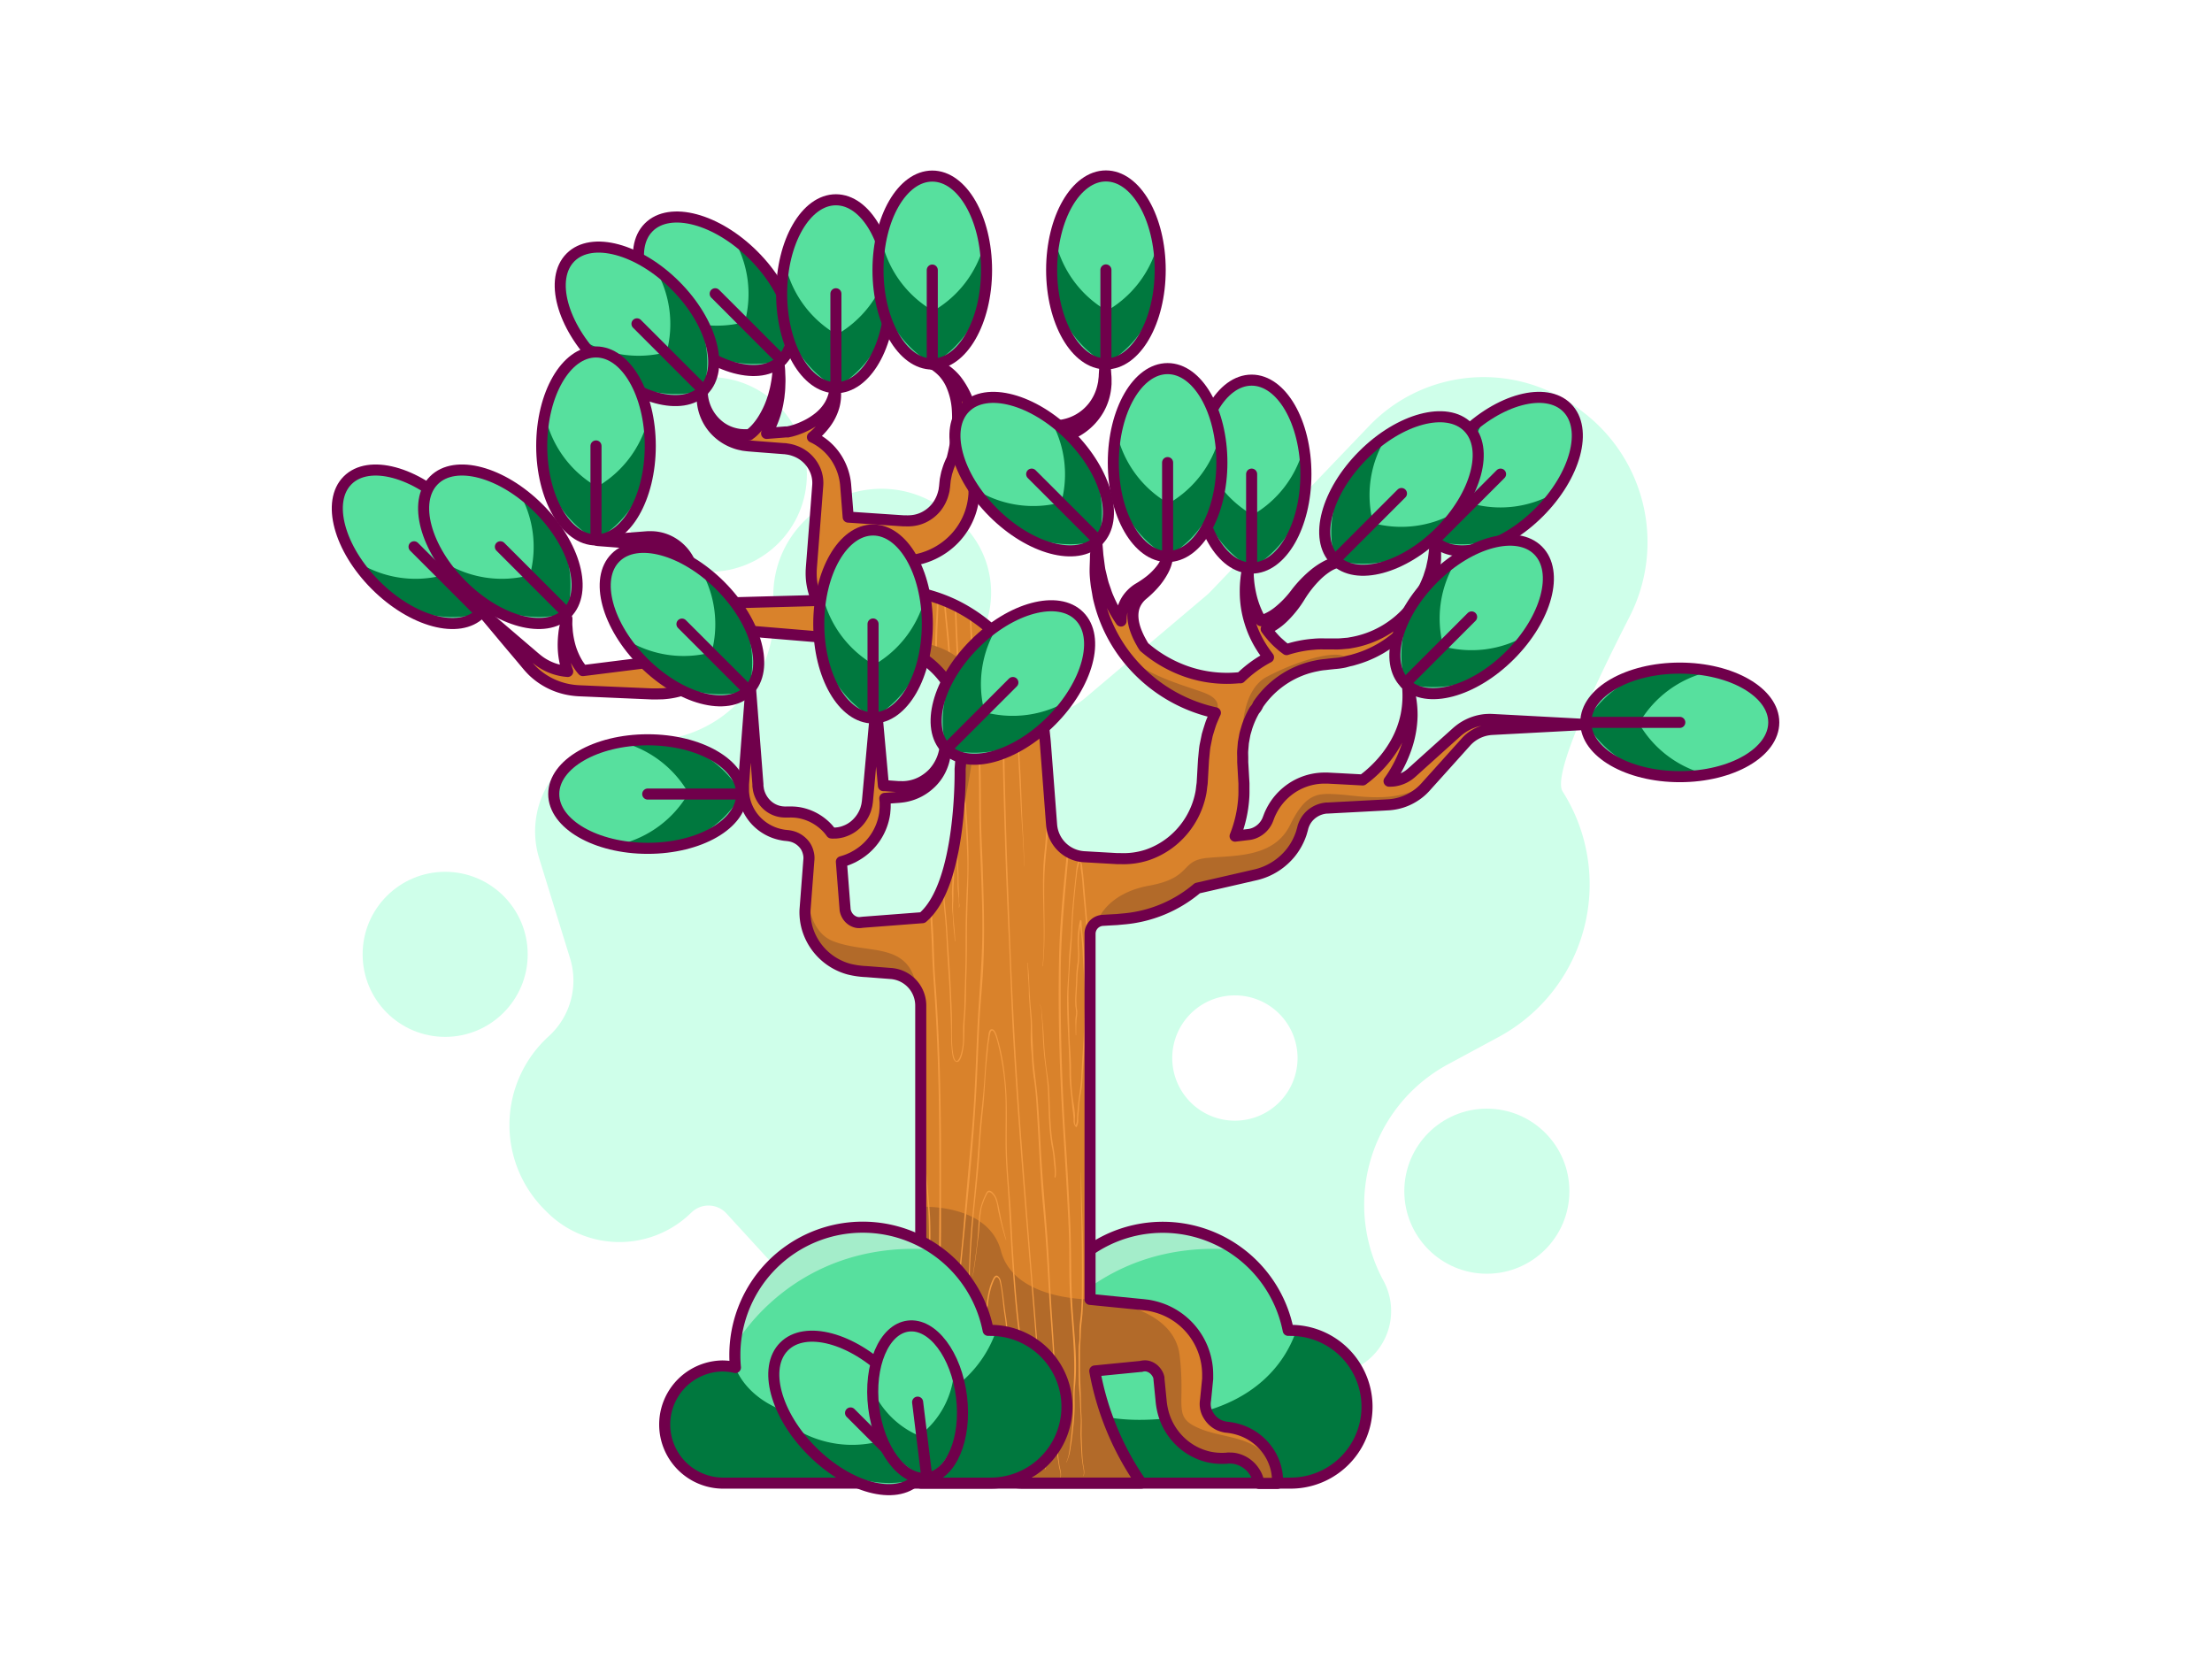 <svg id="Layer_1" data-name="Layer 1" xmlns="http://www.w3.org/2000/svg" xmlns:xlink="http://www.w3.org/1999/xlink" viewBox="0 0 800 600"><defs><style>.cls-1,.cls-6{fill:none;stroke:#70004b;}.cls-1{stroke-miterlimit:10;}.cls-2{fill:#cfffea;}.cls-3{fill:#57e09e;}.cls-4{fill:#00783e;}.cls-5{fill:#a4edca;}.cls-6{stroke-linecap:round;stroke-linejoin:round;stroke-width:4px;}.cls-7{fill:#d9822b;}.cls-8{clip-path:url(#clip-path);}.cls-9{fill:#b26a29;}.cls-10{fill:#f29a41;}</style><clipPath id="clip-path"><path class="cls-1" d="M552.83,260.9l-10.35-.55-2.58-.14a21.17,21.17,0,0,0-2.86.05,18.23,18.23,0,0,0-8.22,3,21.24,21.24,0,0,0-2.3,1.83l-3.85,3.46L515,275.45l-3.85,3.47c-.31.27-.68.62-.93.82s-.52.42-.78.61a13.23,13.23,0,0,1-1.69,1,11.94,11.94,0,0,1-3.7,1.1,13.49,13.49,0,0,1-1.68.07c.39-.56.79-1.12,1.17-1.7a46.52,46.52,0,0,0,5.15-10.62,37.81,37.81,0,0,0,2-11.43A36.63,36.63,0,0,0,509,247.6a35.83,35.83,0,0,1-.45,11,34.78,34.78,0,0,1-3.72,10,41.22,41.22,0,0,1-6.26,8.42,45.37,45.37,0,0,1-3.8,3.55c-.63.53-1.28,1-1.93,1.51l-3.54-.19-5.17-.28-2.59-.13-1.29-.07-.33,0h-1.3a21.44,21.44,0,0,0-13.05,4.79,21.92,21.92,0,0,0-4.77,5.38,25.28,25.28,0,0,0-1.67,3.23l-.61,1.59c-.11.23-.18.47-.31.69a8.8,8.8,0,0,1-4.11,4,8,8,0,0,1-2.67.74l-4.74.57a45.29,45.29,0,0,0,3.14-14c.1-1.36.05-2.72.06-4.07v-1l-.05-.86-.1-1.7-.19-3.39-.1-1.69,0-.83v-.7c0-.92-.08-1.86,0-2.79l.23-2.79.51-2.77c.18-.92.51-1.81.75-2.73a31.89,31.89,0,0,1,2.76-6.22,7,7,0,0,0,1.36-2.15,33.42,33.42,0,0,1,10-9.56,32.86,32.86,0,0,1,11.17-4.35,21.92,21.92,0,0,1,3-.45l1.53-.18,1.85-.19a26.42,26.42,0,0,0,3.66-.51L488,239a13.64,13.64,0,0,0,1.78-.45A40.45,40.45,0,0,0,512.62,222a40,40,0,0,0,5.58-12.76c.22-1.14.46-2.26.65-3.39l.33-3.43c.05-2.29,0-4.55-.14-6.81-.1,2.26-.33,4.52-.64,6.73l-.7,3.28c-.31,1.07-.67,2.12-1,3.18a37.54,37.54,0,0,1-6.58,11.32,35.76,35.76,0,0,1-21.7,12.35,8.77,8.77,0,0,1-1.54.2l-1.55.14a22.74,22.74,0,0,1-3.09.07l-3.39,0a29.06,29.06,0,0,0-3.73.12,42.63,42.63,0,0,0-9.81,1.94l-1.33-1c-.57-.48-1.15-1-1.71-1.5s-1.11-1.06-1.62-1.63a36.43,36.43,0,0,1-2.71-3.33,17,17,0,0,0,2.05-1,22,22,0,0,0,4.06-3.11,39,39,0,0,0,6.12-7.7,40.47,40.47,0,0,1,5.81-7.37,25.47,25.47,0,0,1,3.62-3,13.74,13.74,0,0,1,4.28-2,13.75,13.75,0,0,0-4.52,1.61,26.28,26.28,0,0,0-4,2.71,42.35,42.35,0,0,0-6.71,7,36.2,36.2,0,0,1-6.42,6.65,18.85,18.85,0,0,1-3.76,2.35,11.81,11.81,0,0,1-2.44.85h0c-.24-.41-.48-.82-.69-1.25a33.63,33.63,0,0,1-3.14-9,37.09,37.09,0,0,1-.68-4.84,20.32,20.32,0,0,1-.08-2.47l0-2.49-.44,2.46a18.8,18.8,0,0,0-.38,2.48,38.56,38.56,0,0,0-.24,5,36.37,36.37,0,0,0,1.53,10.19,37.28,37.28,0,0,0,4.36,9.61c.46.77,1,1.48,1.5,2.23.33.45.69.89,1,1.34a43.63,43.63,0,0,0-10.15,7.41,6.66,6.66,0,0,0-.77,0,44.61,44.61,0,0,1-18.68-2.25A46.93,46.93,0,0,1,413.79,234c-.36-.55-.71-1.09-1-1.66a28,28,0,0,1-2.07-4.45c-1.07-3-1.45-6.28-.27-9.07a10.06,10.06,0,0,1,2.79-3.72,36.11,36.11,0,0,0,4-3.84,25.09,25.09,0,0,0,3.22-4.52,14.58,14.58,0,0,0,1.79-5.15,14,14,0,0,1-2.56,4.65,24.1,24.1,0,0,1-3.72,3.7,37.4,37.4,0,0,1-4.36,2.95,13.23,13.23,0,0,0-4.26,4.32,13.81,13.81,0,0,0-1.85,5.93c0,.49-.06,1-.07,1.46a48.78,48.78,0,0,1-4.59-8.37,21.63,21.63,0,0,1-.92-2.43l-.86-2.47c-.49-1.67-.83-3.39-1.27-5.1-.28-1.74-.47-3.49-.72-5.26l-.44-5.35-.43,5.36c0,1.79-.13,3.61-.13,5.43s.21,3.65.44,5.47l.48,2.71a22.59,22.59,0,0,0,.55,2.72,53.93,53.93,0,0,0,9.77,20.15,55.92,55.92,0,0,0,32.25,20.33c-.1.21-.2.4-.29.61-.5,1.22-1.08,2.41-1.49,3.67s-.8,2.52-1.17,3.8l-.8,3.91c-.22,1.32-.3,2.65-.44,4l-.1,1-.05.86-.1,1.69-.19,3.39-.1,1.7-.05.83-.09.68c-.14.91-.19,1.81-.36,2.7a29.77,29.77,0,0,1-10.59,17.72,28.9,28.9,0,0,1-8.84,4.85,27.55,27.55,0,0,1-9.71,1.33l-1.22,0-1.7-.1-3.39-.19-6.78-.39h0a12.54,12.54,0,0,1-11.78-11.58c-.67-8.91-1.52-20-1.52-20l-.56-7.27-.14-1.82-.07-.91-.12-1.2c-.17-1.61-.34-3.2-.54-4.79a61.79,61.79,0,0,0-6-18.07,58.35,58.35,0,0,0-26.14-25.41A58.15,58.15,0,0,0,328,213.65l-4.43-.39c-1.48,0-2.95,0-4.42,0l-1.1,0h-.5l-.2,0a4.54,4.54,0,0,1-.82.07,3.75,3.75,0,0,1-.82,0l-.41,0-.41-.08a7.75,7.75,0,0,1-3.19-1.4,8.52,8.52,0,0,1-2.42-2.83,7.54,7.54,0,0,1-.73-1.81,8.33,8.33,0,0,1-.22-1,5.06,5.06,0,0,1-.08-.78l-.07-.9,0-.37,13.46-.88,4.17-.28,1-.07.53,0,.7-.06a27,27,0,0,0,2.83-.36,26.41,26.41,0,0,0,10.34-4.29,25.79,25.79,0,0,0,7.49-8,25.33,25.33,0,0,0,3.43-10.17l.13-1.33c0-.44,0-.89,0-1.33V176.1l0-.81,0-.78.06-.77c0-.26,0-.52.05-.78l.13-.76a15,15,0,0,1,2.38-5.86,15.83,15.83,0,0,1,11.22-6.65c.53-.09,1.3-.12,2-.17l2.09-.14,4.17-.27,4.17-.27c.71-.06,1.34-.07,2.16-.17a19.9,19.9,0,0,0,2.3-.33,21.33,21.33,0,0,0,14.32-10.19,20.36,20.36,0,0,0,2.61-8.23l.09-1.07c0-.36,0-.71,0-1.07,0-.71,0-1.41-.08-2.11l-.28-4.17-.27,4.17c0,.7-.1,1.39-.19,2.07,0,.34-.07.67-.13,1l-.22,1a18.69,18.69,0,0,1-3.36,7.2,18,18,0,0,1-13.08,7,12.56,12.56,0,0,1-1.84,0c-.58,0-1.34-.07-2-.1l-4.17-.28-4.17-.27L368,153.2c-.71,0-1.33-.11-2.19-.1a23.3,23.3,0,0,0-13.12,3.72,53.19,53.19,0,0,0-1.83-9.34,29.6,29.6,0,0,0-4.92-9.89,18.84,18.84,0,0,0-4-3.77,18.52,18.52,0,0,0-4.78-2.32,18,18,0,0,1,4,3.19,17.09,17.09,0,0,1,2.76,4.14,26.32,26.32,0,0,1,2.33,9.52,48.71,48.71,0,0,1-.4,9.87c-.22,1.64-.51,3.27-.85,4.88-.22,1-.46,2-.72,3h0a23.7,23.7,0,0,0-1.47,3.57l-.39,1.25c-.12.42-.19.85-.29,1.28l-.26,1.29-.14,1.31-.12,1.27-.12.76c0,.25-.05.51-.11.75l-.19.74a13.94,13.94,0,0,1-2.62,5.23,13.32,13.32,0,0,1-4.42,3.51,12.69,12.69,0,0,1-5.23,1.3,9.85,9.85,0,0,1-1.33,0h-.33l-.53,0-1-.06-4.17-.28-14.8-1-.33-4.19-.59-7.42a21.41,21.41,0,0,0-2.79-8.87,20.67,20.67,0,0,0-9.22-8.45,29.09,29.09,0,0,0,4.67-4.87,19.16,19.16,0,0,0,3.1-6.17,15.54,15.54,0,0,0,.41-6.62,14.89,14.89,0,0,1-1.9,6,16.82,16.82,0,0,1-4,4.57,24.78,24.78,0,0,1-5.12,3.16,28.81,28.81,0,0,1-2.77,1.14c-.47.16-.95.32-1.42.45a11.53,11.53,0,0,1-1.32.33,4.94,4.94,0,0,0-.52.13h-.52a9,9,0,0,0-1,.06l-.91.07-1.82.14-3.46.27a28.36,28.36,0,0,0,1.75-3.37,35.71,35.71,0,0,0,2.32-7.5l.32-1.92c.11-.63.14-1.28.22-1.91.16-1.28.16-2.56.21-3.83s-.06-2.54-.09-3.81-.24-2.51-.36-3.76l-.22,3.76c-.16,1.24-.26,2.48-.48,3.71s-.43,2.44-.77,3.63c-.17.59-.29,1.19-.49,1.78l-.58,1.74a33.21,33.21,0,0,1-3.15,6.48,22.81,22.81,0,0,1-2.08,2.82c-.37.45-.77.86-1.16,1.25-.21.19-.4.39-.61.56a5.5,5.5,0,0,1-.54.43,2.66,2.66,0,0,0-.44.33.73.73,0,0,0-.08.09l-.31,0-.81,0-.81,0-.8-.05a9.83,9.83,0,0,1-1.62-.2,14.87,14.87,0,0,1-6.1-2.58A16.22,16.22,0,0,1,254,142.5a17.4,17.4,0,0,0,5.21,13.64,17.92,17.92,0,0,0,6.67,4.12,12.88,12.88,0,0,0,1.93.55l1,.22,1,.13,1,.11.91.07,1.82.15,7.27.56,1.82.14.91.07c.3,0,.62,0,.85.09a12.52,12.52,0,0,1,2.86.66,12.69,12.69,0,0,1,7.78,7.5,11.84,11.84,0,0,1,.71,5.11l-.54,7.13-1.13,14.54-.57,7.28-.07.9c0,.32-.05.56-.05,1.05a25.65,25.65,0,0,0,.05,2.63,24.19,24.19,0,0,0,1,5.24,25.43,25.43,0,0,0,1,2.8l-27.13.73-4.22.12-2.11.06h-.53l-.4,0-.72,0a9.28,9.28,0,0,1-5.46-1.79,10,10,0,0,1-3.59-5,11.74,11.74,0,0,1-.38-1.58c0-.14,0-.27,0-.41l0-.21,0-.32c0-.43-.09-.85-.15-1.27a16.12,16.12,0,0,0-1.58-4.83,15.89,15.89,0,0,0-6.85-6.89,15.48,15.48,0,0,0-4.53-1.5,14.32,14.32,0,0,0-2.35-.19c-.39,0-.78,0-1.16,0l-1.06.08-16.88,1.31,16.88,1.3,1.06.09c.32,0,.63.06.94.12a10.75,10.75,0,0,1,1.82.44,11.69,11.69,0,0,1,3.26,1.67,11.38,11.38,0,0,1,4.08,5.62,10.74,10.74,0,0,1,.52,3.31c0,.28,0,.55,0,.83l0,.21v.32c0,.21,0,.43,0,.64a16.17,16.17,0,0,0,.19,2.6,17.12,17.12,0,0,0,4.71,9.41c.12.13.26.25.39.37-1.53,0-.73,0,0,0h-.07v.24l0,.25,0,.51a5.93,5.93,0,0,1,0,1,16.3,16.3,0,0,1-.15,2.08,16.52,16.52,0,0,1-1.29,4.06,17.18,17.18,0,0,1-2.52,3.66,16.48,16.48,0,0,1-3.58,2.87A16.74,16.74,0,0,1,238.1,239l-1.2.25c-.16,0-.5.07-.76.11l-.81.1-3.27.41L219,241.51l-6.54.82-1.66.2c-.26-.28-.52-.6-.77-.92a20.07,20.07,0,0,1-1.42-2.12,26.28,26.28,0,0,1-2.15-4.83,31.33,31.33,0,0,1-1.18-5.34c-.15-.91-.16-1.84-.25-2.77s0-1.87,0-2.82c-.22.91-.47,1.83-.66,2.76s-.37,1.88-.45,2.84a33.34,33.34,0,0,0-.17,5.84,29.79,29.79,0,0,0,1,5.92c.16.59.36,1.17.57,1.75a20,20,0,0,1-9.79-3.41c-1.57-1.08-3.26-2.66-4.93-4.05l-5-4.28-10-8.55,8.45,10.1,4.23,5,2.11,2.53a34,34,0,0,0,2.35,2.59,25.5,25.5,0,0,0,13,6.63,27.56,27.56,0,0,0,3.76.43l3.31.14,6.58.29,13.16.57,3.29.14.82,0c.3,0,.51,0,.88,0l2.08-.05a29.2,29.2,0,0,0,8.21-1.68,30.13,30.13,0,0,0,7.53-4,31.93,31.93,0,0,0,6.16-6.13,33,33,0,0,0,4.22-7.8c.37-1.12.74-2.26,1-3.42l1.44.12,46.35,3.87c.75.13,1.51.21,2.27.29l.7.06c.21,0,.27,0,.41.06l.71.11c1,.16,1.91.26,2.84.44l2.76.71a36.65,36.65,0,0,1,10,4.82,33,33,0,0,1,7.69,7.55,30.53,30.53,0,0,1,4.76,9.24,33.47,33.47,0,0,1,1.51,9.9c-.07.83-.13,1.66-.17,2.47l0,.62-.07.9-.14,1.82-.56,7.27s.82,41.64-13.6,53.75l-11.33.87-9,.69c-1.94.13-1.91.21-2.56.22a4.32,4.32,0,0,1-1.64-.3,5.38,5.38,0,0,1-2.76-2.38,5.9,5.9,0,0,1-.69-1.9l-.35-4.44-.7-9-.31-4a6.29,6.29,0,0,0,.74-.22,19.61,19.61,0,0,0,2.36-.87l1.14-.52,1.08-.61a21,21,0,0,0,10.35-15.37c.06-.77.15-1.54.16-2.31l0-1.14c0-.39,0-.77-.06-1.07l-.07-.8H320l4-.29,1-.07,1.1-.12a16.19,16.19,0,0,0,2.17-.39,18,18,0,0,0,7.61-3.94,17.14,17.14,0,0,0,4.83-6.76,17.18,17.18,0,0,0,1.18-7.95,16.64,16.64,0,0,1-4.5,10.5,16.28,16.28,0,0,1-2.9,2.36,14.93,14.93,0,0,1-6.83,2.37,11.63,11.63,0,0,1-1.77.05l-.89,0-1-.07-4-.29h-.33l-.17,0-2.63-29.14-2.78,30.71-.35,3.83a7.66,7.66,0,0,1-.11.86l-.12.77c-.11.51-.27,1-.39,1.49a13.18,13.18,0,0,1-3.09,5,11.81,11.81,0,0,1-4.75,3l-.64.22-.67.15a8.44,8.44,0,0,1-1.32.21c-.43.08-.89,0-1.32.06-.22,0-.44,0-.66-.05h0a18.29,18.29,0,0,0-1.41-1.75,18.82,18.82,0,0,0-4.89-3.74,18.29,18.29,0,0,0-5.75-1.91,18.83,18.83,0,0,0-3-.18h-.73l-.38,0a5.14,5.14,0,0,1-.78,0,9.59,9.59,0,0,1-5.95-2.23,10.43,10.43,0,0,1-3.48-5.85l-.13-.89a3.25,3.25,0,0,1-.06-.51l0-.56-.18-2.25-.34-4.5-.7-9-1.39-18-1.39,18-.69,9-.35,4.5-.17,2.25,0,.56a5.59,5.59,0,0,0,0,.62l0,1.35a16.68,16.68,0,0,0,4.05,10.14,17.19,17.19,0,0,0,9.86,5.63,11.94,11.94,0,0,0,1.46.21l.74.08.4.06a10.16,10.16,0,0,1,1.47.35,8.66,8.66,0,0,1,4.49,3.47,8.35,8.35,0,0,1,1,2.5,7,7,0,0,1,.15,2.58l-.33,4.36-.69,9-.35,4.56a21,21,0,0,0,.89,6.92,21.63,21.63,0,0,0,15,14.48,32,32,0,0,0,6.39.9l9,.7h0A11.64,11.64,0,0,1,333,363.87V536.38H412.8a102.94,102.94,0,0,1-16.86-40.55l7.21-.72,8.76-.86.54-.06h.17l.08,0a1.46,1.46,0,0,0,.32-.1,6.37,6.37,0,0,1,.65-.09,4.13,4.13,0,0,1,1.39.09,5.41,5.41,0,0,1,2.71,1.63,6.51,6.51,0,0,1,1,1.46,5.4,5.4,0,0,1,.31.88l.07.23a.47.47,0,0,1,0,.14l0,.27.11,1.1.43,4.37.22,2.22a25.51,25.51,0,0,0,.48,3.27,22.6,22.6,0,0,0,6.07,11.28,22,22,0,0,0,10.77,6,22.29,22.29,0,0,0,6,.46c.33,0,.49,0,.75-.07a3.42,3.42,0,0,1,.71,0c.24,0,.48,0,.73,0l.72.07a10.87,10.87,0,0,1,7.58,4.92,11.93,11.93,0,0,1,.8,1.45,13.6,13.6,0,0,1,.57,1.59,6.9,6.9,0,0,1,.27,1.13h6.63a16,16,0,0,0,0-2.19,18.77,18.77,0,0,0-.37-2.68,18.38,18.38,0,0,0-.79-2.62,18.77,18.77,0,0,0-2.67-4.86,20,20,0,0,0-9.11-6.75,22.11,22.11,0,0,0-5.73-1.25,10.47,10.47,0,0,1-2.61-.82A8.89,8.89,0,0,1,437,511.8a7.74,7.74,0,0,1-1.11-4.42,9.64,9.64,0,0,1,.12-1.08l.22-2.17.43-4.37.11-1.1,0-.27V498l0-.86a25.4,25.4,0,0,0-18-24.25,28.42,28.42,0,0,0-3.65-.85l-1.87-.22-1.39-.13-8.76-.87-8.87-.88V337.8a4.88,4.88,0,0,1,4.57-4.94h0l3.39-.2,1.7-.09,2.16-.2a47.49,47.49,0,0,0,27-11.15l16.08-3.69,5.29-1.22a22.71,22.71,0,0,0,6.93-3,23,23,0,0,0,5.53-5,22.67,22.67,0,0,0,3.57-6.45c.22-.57.36-1.17.54-1.75l.13-.49.09-.38a10.82,10.82,0,0,1,.53-1.44,9.35,9.35,0,0,1,1.76-2.59,9.94,9.94,0,0,1,5.75-2.91l.42-.06.22,0,.33,0,1.29-.07,2.59-.14,5.17-.27,10.35-.55,2.72-.15a20.67,20.67,0,0,0,3.23-.5,19.4,19.4,0,0,0,5.95-2.53,18.65,18.65,0,0,0,2.56-1.93c.4-.36.78-.73,1.15-1.12s.6-.66.9-1l3.47-3.85,6.93-7.71,3.46-3.85a13.69,13.69,0,0,1,7.58-4.49,14.92,14.92,0,0,1,2.3-.28l2.58-.14,10.35-.55,20.7-1.1Z"/></clipPath></defs><title>Feature 1</title><g id="_1" data-name="1"><circle class="cls-2" cx="256.6" cy="171.59" r="35.22"/><path class="cls-2" d="M572.32,148.87l-1-.78a57.39,57.39,0,0,0-76.19,6l-57.23,59.76a19.4,19.4,0,0,1-1.75,1.64l-43.74,37c-17.88,15.13-44.27-3.11-36.41-25.27l.45-1.28a34.73,34.73,0,0,0-12-39.48l-2.51-1.87c-26.81-20-64.68.87-62.16,34.21h0a45.6,45.6,0,0,1-47.79,49l-3.66-.19A33.1,33.1,0,0,0,195,310.42l11.17,36.16a27.24,27.24,0,0,1-7.73,28.22h0a43.29,43.29,0,0,0-1.59,62.59l.87.88a37.08,37.08,0,0,0,52,.58l.41-.39a8.81,8.81,0,0,1,12.61.41l28.57,31.2A145.61,145.61,0,0,0,443.7,510.22L487.3,496a23,23,0,0,0,13.06-32.78h0A57.68,57.68,0,0,1,523.55,385l18.53-10a62.7,62.7,0,0,0,23.26-88.44l-.21-.34c-3.62-5.78,10.49-36.33,24.26-63.25A59.15,59.15,0,0,0,572.32,148.87ZM446.61,405.31a22.66,22.66,0,1,1,22.67-22.66A22.66,22.66,0,0,1,446.61,405.31Z"/><circle class="cls-2" cx="537.74" cy="430.81" r="29.85"/><circle class="cls-2" cx="161" cy="345.15" r="29.85"/><path class="cls-3" d="M466.78,481.14l-.88,0a46.25,46.25,0,0,0-91.62,9c0,1.5.08,3,.22,4.44a21.53,21.53,0,0,0-4.85-.56,21.19,21.19,0,0,0,0,42.37h97.13a27.62,27.62,0,0,0,0-55.24Z"/><path class="cls-4" d="M468.8,481.22c-3.15,9.4-13.23,27.55-44.54,31.49-42.68,5.38-49.76-18.14-49.76-18.14a21.53,21.53,0,0,0-4.85-.56,21.19,21.19,0,0,0,0,42.37h97.13a27.62,27.62,0,0,0,2-55.16Z"/><path class="cls-5" d="M443.76,451.77c1,.05,1.88.08,2.72.09a46.22,46.22,0,0,0-72,34.5C375.1,485.2,395.56,449.3,443.76,451.77Z"/><path class="cls-6" d="M466.78,481.14l-.88,0a46.25,46.25,0,0,0-91.62,9c0,1.5.08,3,.22,4.44a21.53,21.53,0,0,0-4.85-.56,21.19,21.19,0,0,0,0,42.37h97.13a27.62,27.62,0,0,0,0-55.24Z"/><path class="cls-7" d="M552.83,260.9l-10.35-.55-2.58-.14a21.17,21.17,0,0,0-2.86.05,18.23,18.23,0,0,0-8.22,3,21.24,21.24,0,0,0-2.3,1.83l-3.85,3.46L515,275.45l-3.85,3.47c-.31.27-.68.62-.93.82s-.52.42-.78.61a13.23,13.23,0,0,1-1.69,1,11.94,11.94,0,0,1-3.7,1.1,13.49,13.49,0,0,1-1.68.07c.39-.56.79-1.12,1.17-1.7a46.52,46.52,0,0,0,5.15-10.62,37.81,37.81,0,0,0,2-11.43A36.63,36.63,0,0,0,509,247.6a35.83,35.83,0,0,1-.45,11,34.78,34.78,0,0,1-3.72,10,41.22,41.22,0,0,1-6.26,8.42,45.37,45.37,0,0,1-3.8,3.55c-.63.53-1.28,1-1.93,1.51l-3.54-.19-5.17-.28-2.59-.13-1.29-.07-.33,0h-1.3a21.44,21.44,0,0,0-13.05,4.79,21.92,21.92,0,0,0-4.77,5.38,25.28,25.28,0,0,0-1.67,3.23l-.61,1.59c-.11.23-.18.47-.31.69a8.8,8.8,0,0,1-4.11,4,8,8,0,0,1-2.67.74l-4.74.57a45.29,45.29,0,0,0,3.14-14c.1-1.36.05-2.72.06-4.07v-1l-.05-.86-.1-1.7-.19-3.39-.1-1.69,0-.83v-.7c0-.92-.08-1.86,0-2.79l.23-2.79.51-2.77c.18-.92.51-1.81.75-2.73a31.89,31.89,0,0,1,2.76-6.22,7,7,0,0,0,1.36-2.15,33.42,33.42,0,0,1,10-9.56,32.86,32.86,0,0,1,11.17-4.35,21.92,21.92,0,0,1,3-.45l1.53-.18,1.85-.19a26.42,26.42,0,0,0,3.66-.51L488,239a13.64,13.64,0,0,0,1.78-.45A40.45,40.45,0,0,0,512.62,222a40,40,0,0,0,5.58-12.76c.22-1.14.46-2.26.65-3.39l.33-3.43c.05-2.29,0-4.55-.14-6.81-.1,2.26-.33,4.52-.64,6.73l-.7,3.28c-.31,1.07-.67,2.12-1,3.18a37.54,37.54,0,0,1-6.58,11.32,35.76,35.76,0,0,1-21.7,12.35,8.77,8.77,0,0,1-1.54.2l-1.55.14a22.74,22.74,0,0,1-3.09.07l-3.39,0a29.06,29.06,0,0,0-3.73.12,42.63,42.63,0,0,0-9.81,1.94l-1.33-1c-.57-.48-1.15-1-1.71-1.5s-1.11-1.06-1.62-1.63a36.43,36.43,0,0,1-2.71-3.33,17,17,0,0,0,2.05-1,22,22,0,0,0,4.06-3.11,39,39,0,0,0,6.12-7.7,40.47,40.47,0,0,1,5.81-7.37,25.47,25.47,0,0,1,3.62-3,13.74,13.74,0,0,1,4.28-2,13.75,13.75,0,0,0-4.52,1.61,26.28,26.28,0,0,0-4,2.71,42.35,42.35,0,0,0-6.71,7,36.2,36.2,0,0,1-6.42,6.65,18.85,18.85,0,0,1-3.76,2.35,11.81,11.81,0,0,1-2.44.85h0c-.24-.41-.48-.82-.69-1.25a33.63,33.63,0,0,1-3.14-9,37.09,37.09,0,0,1-.68-4.84,20.32,20.32,0,0,1-.08-2.47l0-2.49-.44,2.46a18.8,18.8,0,0,0-.38,2.48,38.56,38.56,0,0,0-.24,5,36.37,36.37,0,0,0,1.53,10.19,37.28,37.28,0,0,0,4.36,9.61c.46.77,1,1.48,1.5,2.23.33.45.69.89,1,1.34a43.63,43.63,0,0,0-10.15,7.41,6.66,6.66,0,0,0-.77,0,44.61,44.61,0,0,1-18.68-2.25A46.93,46.93,0,0,1,413.79,234c-.36-.55-.71-1.09-1-1.66a28,28,0,0,1-2.07-4.45c-1.07-3-1.45-6.28-.27-9.07a10.06,10.06,0,0,1,2.79-3.72,36.11,36.11,0,0,0,4-3.84,25.09,25.09,0,0,0,3.22-4.52,14.58,14.58,0,0,0,1.79-5.15,14,14,0,0,1-2.56,4.65,24.1,24.1,0,0,1-3.72,3.7,37.4,37.4,0,0,1-4.36,2.95,13.23,13.23,0,0,0-4.26,4.32,13.81,13.81,0,0,0-1.85,5.93c0,.49-.06,1-.07,1.46a48.78,48.78,0,0,1-4.59-8.37,21.63,21.63,0,0,1-.92-2.43l-.86-2.47c-.49-1.67-.83-3.39-1.27-5.1-.28-1.74-.47-3.49-.72-5.26l-.44-5.35-.43,5.36c0,1.79-.13,3.61-.13,5.43s.21,3.65.44,5.47l.48,2.71a22.59,22.59,0,0,0,.55,2.72,53.93,53.93,0,0,0,9.77,20.15,55.92,55.92,0,0,0,32.25,20.33c-.1.21-.2.4-.29.61-.5,1.22-1.08,2.41-1.49,3.67s-.8,2.52-1.17,3.8l-.8,3.91c-.22,1.32-.3,2.65-.44,4l-.1,1-.05.86-.1,1.69-.19,3.39-.1,1.7-.05.83-.09.68c-.14.91-.19,1.81-.36,2.7a29.77,29.77,0,0,1-10.59,17.72,28.9,28.9,0,0,1-8.84,4.85,27.55,27.55,0,0,1-9.71,1.33l-1.22,0-1.7-.1-3.39-.19-6.78-.39h0a12.54,12.54,0,0,1-11.78-11.58c-.67-8.91-1.52-20-1.52-20l-.56-7.27-.14-1.82-.07-.91-.12-1.2c-.17-1.61-.34-3.2-.54-4.79a61.79,61.79,0,0,0-6-18.07,58.35,58.35,0,0,0-26.14-25.41A58.15,58.15,0,0,0,328,213.65l-4.43-.39c-1.48,0-2.95,0-4.42,0l-1.1,0h-.5l-.2,0a4.54,4.54,0,0,1-.82.07,3.75,3.75,0,0,1-.82,0l-.41,0-.41-.08a7.75,7.75,0,0,1-3.19-1.4,8.52,8.52,0,0,1-2.42-2.83,7.54,7.54,0,0,1-.73-1.81,8.33,8.33,0,0,1-.22-1,5.06,5.06,0,0,1-.08-.78l-.07-.9,0-.37,13.46-.88,4.17-.28,1-.07.53,0,.7-.06a27,27,0,0,0,2.83-.36,26.41,26.41,0,0,0,10.34-4.29,25.79,25.79,0,0,0,7.49-8,25.33,25.33,0,0,0,3.43-10.17l.13-1.33c0-.44,0-.89,0-1.33V176.1l0-.81,0-.78.06-.77c0-.26,0-.52.05-.78l.13-.76a15,15,0,0,1,2.38-5.86,15.83,15.83,0,0,1,11.22-6.65c.53-.09,1.3-.12,2-.17l2.09-.14,4.17-.27,4.17-.27c.71-.06,1.34-.07,2.16-.17a19.9,19.9,0,0,0,2.3-.33,21.33,21.33,0,0,0,14.32-10.19,20.36,20.36,0,0,0,2.61-8.23l.09-1.07c0-.36,0-.71,0-1.07,0-.71,0-1.41-.08-2.11l-.28-4.17-.27,4.17c0,.7-.1,1.39-.19,2.07,0,.34-.07.67-.13,1l-.22,1a18.69,18.69,0,0,1-3.36,7.2,18,18,0,0,1-13.08,7,12.56,12.56,0,0,1-1.84,0c-.58,0-1.34-.07-2-.1l-4.17-.28-4.17-.27L368,153.2c-.71,0-1.33-.11-2.19-.1a23.3,23.3,0,0,0-13.12,3.72,53.19,53.19,0,0,0-1.83-9.34,29.6,29.6,0,0,0-4.92-9.89,18.84,18.84,0,0,0-4-3.77,18.52,18.52,0,0,0-4.78-2.32,18,18,0,0,1,4,3.19,17.09,17.09,0,0,1,2.76,4.14,26.32,26.32,0,0,1,2.33,9.52,48.71,48.71,0,0,1-.4,9.87c-.22,1.64-.51,3.27-.85,4.88-.22,1-.46,2-.72,3h0a23.7,23.7,0,0,0-1.47,3.57l-.39,1.25c-.12.42-.19.85-.29,1.28l-.26,1.29-.14,1.31-.12,1.27-.12.76c0,.25-.05.51-.11.75l-.19.74a13.94,13.94,0,0,1-2.62,5.23,13.32,13.32,0,0,1-4.42,3.51,12.69,12.69,0,0,1-5.23,1.3,9.85,9.85,0,0,1-1.33,0h-.33l-.53,0-1-.06-4.17-.28-14.8-1-.33-4.19-.59-7.42a21.41,21.41,0,0,0-2.79-8.87,20.67,20.67,0,0,0-9.22-8.45,29.09,29.09,0,0,0,4.67-4.87,19.16,19.16,0,0,0,3.1-6.17,15.54,15.54,0,0,0,.41-6.62,14.89,14.89,0,0,1-1.9,6,16.82,16.82,0,0,1-4,4.57,24.78,24.78,0,0,1-5.12,3.16,28.81,28.81,0,0,1-2.77,1.14c-.47.16-.95.32-1.42.45a11.53,11.53,0,0,1-1.32.33,4.94,4.94,0,0,0-.52.13h-.52a9,9,0,0,0-1,.06l-.91.07-1.82.14-3.46.27a28.36,28.36,0,0,0,1.75-3.37,35.71,35.71,0,0,0,2.32-7.5l.32-1.92c.11-.63.14-1.28.22-1.91.16-1.28.16-2.56.21-3.83s-.06-2.54-.09-3.81-.24-2.51-.36-3.76l-.22,3.76c-.16,1.24-.26,2.48-.48,3.71s-.43,2.44-.77,3.63c-.17.59-.29,1.19-.49,1.78l-.58,1.74a33.21,33.21,0,0,1-3.15,6.48,22.81,22.81,0,0,1-2.08,2.82c-.37.45-.77.86-1.16,1.25-.21.19-.4.39-.61.56a5.5,5.5,0,0,1-.54.43,2.66,2.66,0,0,0-.44.33.73.73,0,0,0-.08.09l-.31,0-.81,0-.81,0-.8-.05a9.83,9.83,0,0,1-1.62-.2,14.87,14.87,0,0,1-6.1-2.58A16.22,16.22,0,0,1,254,142.5a17.4,17.4,0,0,0,5.21,13.64,17.92,17.92,0,0,0,6.67,4.12,12.88,12.88,0,0,0,1.93.55l1,.22,1,.13,1,.11.91.07,1.82.15,7.27.56,1.82.14.91.07c.3,0,.62,0,.85.09a12.52,12.52,0,0,1,2.86.66,12.69,12.69,0,0,1,7.78,7.5,11.84,11.84,0,0,1,.71,5.11l-.54,7.13-1.13,14.54-.57,7.28-.07.9c0,.32-.05.56-.05,1.05a25.65,25.65,0,0,0,.05,2.63,24.19,24.19,0,0,0,1,5.24,25.43,25.43,0,0,0,1,2.8l-27.13.73-4.22.12-2.11.06h-.53l-.4,0-.72,0a9.28,9.28,0,0,1-5.46-1.79,10,10,0,0,1-3.59-5,11.74,11.74,0,0,1-.38-1.58c0-.14,0-.27,0-.41l0-.21,0-.32c0-.43-.09-.85-.15-1.27a16.12,16.12,0,0,0-1.58-4.83,15.89,15.89,0,0,0-6.85-6.89,15.48,15.48,0,0,0-4.53-1.5,14.32,14.32,0,0,0-2.35-.19c-.39,0-.78,0-1.16,0l-1.06.08-16.88,1.31,16.88,1.3,1.06.09c.32,0,.63.06.94.12a10.75,10.75,0,0,1,1.82.44,11.69,11.69,0,0,1,3.26,1.67,11.38,11.38,0,0,1,4.08,5.62,10.74,10.74,0,0,1,.52,3.31c0,.28,0,.55,0,.83l0,.21v.32c0,.21,0,.43,0,.64a16.17,16.17,0,0,0,.19,2.6,17.12,17.12,0,0,0,4.71,9.41c.12.13.26.25.39.37-1.53,0-.73,0,0,0h-.07v.24l0,.25,0,.51a5.93,5.93,0,0,1,0,1,16.3,16.3,0,0,1-.15,2.08,16.52,16.52,0,0,1-1.29,4.06,17.18,17.18,0,0,1-2.52,3.66,16.48,16.48,0,0,1-3.58,2.87A16.74,16.74,0,0,1,238.1,239l-1.2.25c-.16,0-.5.07-.76.11l-.81.1-3.27.41L219,241.51l-6.54.82-1.66.2c-.26-.28-.52-.6-.77-.92a20.07,20.07,0,0,1-1.42-2.12,26.28,26.28,0,0,1-2.15-4.83,31.33,31.33,0,0,1-1.18-5.34c-.15-.91-.16-1.84-.25-2.77s0-1.87,0-2.82c-.22.91-.47,1.83-.66,2.76s-.37,1.88-.45,2.84a33.34,33.34,0,0,0-.17,5.84,29.79,29.79,0,0,0,1,5.92c.16.59.36,1.17.57,1.75a20,20,0,0,1-9.79-3.41c-1.57-1.08-3.26-2.66-4.93-4.05l-5-4.28-10-8.55,8.45,10.1,4.23,5,2.11,2.53a34,34,0,0,0,2.35,2.59,25.5,25.5,0,0,0,13,6.63,27.56,27.56,0,0,0,3.76.43l3.31.14,6.58.29,13.16.57,3.29.14.82,0c.3,0,.51,0,.88,0l2.08-.05a29.2,29.2,0,0,0,8.21-1.68,30.13,30.13,0,0,0,7.53-4,31.93,31.93,0,0,0,6.16-6.13,33,33,0,0,0,4.22-7.8c.37-1.12.74-2.26,1-3.42l1.44.12,46.35,3.87c.75.13,1.51.21,2.27.29l.7.06c.21,0,.27,0,.41.06l.71.11c1,.16,1.91.26,2.84.44l2.76.71a36.65,36.65,0,0,1,10,4.82,33,33,0,0,1,7.69,7.55,30.53,30.53,0,0,1,4.76,9.24,33.47,33.47,0,0,1,1.51,9.9c-.07.83-.13,1.66-.17,2.47l0,.62-.07.9-.14,1.82-.56,7.27s.82,41.64-13.6,53.75l-11.33.87-9,.69c-1.94.13-1.91.21-2.56.22a4.32,4.32,0,0,1-1.64-.3,5.38,5.38,0,0,1-2.76-2.38,5.9,5.9,0,0,1-.69-1.9l-.35-4.44-.7-9-.31-4a6.29,6.29,0,0,0,.74-.22,19.61,19.61,0,0,0,2.36-.87l1.14-.52,1.08-.61a21,21,0,0,0,10.35-15.37c.06-.77.15-1.54.16-2.31l0-1.14c0-.39,0-.77-.06-1.07l-.07-.8H320l4-.29,1-.07,1.1-.12a16.19,16.19,0,0,0,2.17-.39,18,18,0,0,0,7.61-3.94,17.14,17.14,0,0,0,4.83-6.76,17.18,17.18,0,0,0,1.18-7.95,16.64,16.64,0,0,1-4.5,10.5,16.28,16.28,0,0,1-2.9,2.36,14.93,14.93,0,0,1-6.83,2.37,11.63,11.63,0,0,1-1.77.05l-.89,0-1-.07-4-.29h-.33l-.17,0-2.63-29.14-2.78,30.71-.35,3.83a7.66,7.66,0,0,1-.11.86l-.12.77c-.11.51-.27,1-.39,1.49a13.18,13.18,0,0,1-3.09,5,11.81,11.81,0,0,1-4.75,3l-.64.22-.67.15a8.44,8.44,0,0,1-1.32.21c-.43.08-.89,0-1.32.06-.22,0-.44,0-.66-.05h0a18.29,18.29,0,0,0-1.41-1.75,18.82,18.82,0,0,0-4.89-3.74,18.29,18.29,0,0,0-5.75-1.91,18.83,18.83,0,0,0-3-.18h-.73l-.38,0a5.14,5.14,0,0,1-.78,0,9.59,9.59,0,0,1-5.95-2.23,10.43,10.43,0,0,1-3.48-5.85l-.13-.89a3.25,3.25,0,0,1-.06-.51l0-.56-.18-2.25-.34-4.5-.7-9-1.39-18-1.39,18-.69,9-.35,4.5-.17,2.25,0,.56a5.59,5.59,0,0,0,0,.62l0,1.35a16.68,16.68,0,0,0,4.05,10.14,17.19,17.19,0,0,0,9.86,5.63,11.94,11.94,0,0,0,1.46.21l.74.08.4.06a10.16,10.16,0,0,1,1.47.35,8.66,8.66,0,0,1,4.49,3.47,8.35,8.35,0,0,1,1,2.5,7,7,0,0,1,.15,2.58l-.33,4.36-.69,9-.35,4.56a21,21,0,0,0,.89,6.92,21.63,21.63,0,0,0,15,14.48,32,32,0,0,0,6.39.9l9,.7h0A11.64,11.64,0,0,1,333,363.87V536.38H412.8a102.94,102.94,0,0,1-16.86-40.55l7.21-.72,8.76-.86.54-.06h.17l.08,0a1.46,1.46,0,0,0,.32-.1,6.37,6.37,0,0,1,.65-.09,4.13,4.13,0,0,1,1.39.09,5.41,5.41,0,0,1,2.71,1.63,6.51,6.51,0,0,1,1,1.46,5.4,5.4,0,0,1,.31.88l.07.23a.47.47,0,0,1,0,.14l0,.27.11,1.1.43,4.37.22,2.22a25.51,25.51,0,0,0,.48,3.27,22.6,22.6,0,0,0,6.07,11.28,22,22,0,0,0,10.77,6,22.29,22.29,0,0,0,6,.46c.33,0,.49,0,.75-.07a3.42,3.42,0,0,1,.71,0c.24,0,.48,0,.73,0l.72.07a10.87,10.87,0,0,1,7.58,4.92,11.93,11.93,0,0,1,.8,1.45,13.6,13.6,0,0,1,.57,1.59,6.9,6.9,0,0,1,.27,1.13h6.63a16,16,0,0,0,0-2.19,18.77,18.77,0,0,0-.37-2.68,18.38,18.38,0,0,0-.79-2.62,18.77,18.77,0,0,0-2.67-4.86,20,20,0,0,0-9.11-6.75,22.11,22.11,0,0,0-5.73-1.25,10.47,10.47,0,0,1-2.61-.82A8.89,8.89,0,0,1,437,511.8a7.74,7.74,0,0,1-1.11-4.42,9.64,9.64,0,0,1,.12-1.08l.22-2.17.43-4.37.11-1.1,0-.27V498l0-.86a25.4,25.4,0,0,0-18-24.25,28.42,28.42,0,0,0-3.65-.85l-1.87-.22-1.39-.13-8.76-.87-8.87-.88V337.8a4.88,4.88,0,0,1,4.57-4.94h0l3.39-.2,1.7-.09,2.16-.2a47.49,47.49,0,0,0,27-11.15l16.08-3.69,5.29-1.22a22.71,22.71,0,0,0,6.93-3,23,23,0,0,0,5.53-5,22.67,22.67,0,0,0,3.57-6.45c.22-.57.36-1.17.54-1.75l.13-.49.09-.38a10.82,10.82,0,0,1,.53-1.44,9.35,9.35,0,0,1,1.76-2.59,9.94,9.94,0,0,1,5.75-2.91l.42-.06.22,0,.33,0,1.29-.07,2.59-.14,5.17-.27,10.35-.55,2.72-.15a20.67,20.67,0,0,0,3.23-.5,19.4,19.4,0,0,0,5.95-2.53,18.65,18.65,0,0,0,2.56-1.93c.4-.36.78-.73,1.15-1.12s.6-.66.9-1l3.47-3.85,6.93-7.71,3.46-3.85a13.69,13.69,0,0,1,7.58-4.49,14.92,14.92,0,0,1,2.3-.28l2.58-.14,10.35-.55,20.7-1.1Z"/><g class="cls-8"><path class="cls-9" d="M434.19,516.78c-10.51-4.3-5.25-7.65-7.57-26.65-1.78-14.51-19.69-18.64-28.06-19.78l-4.28-.43s-27.48.49-32.26-17.47c-4.13-15.5-23.75-16.14-29-16v100H412.8a102.94,102.94,0,0,1-16.86-40.55l7.21-.72,8.76-.86.54-.06h.17l.08,0a1.46,1.46,0,0,0,.32-.1,6.37,6.37,0,0,1,.65-.09,4.13,4.13,0,0,1,1.39.09,5.41,5.41,0,0,1,2.71,1.63,6.51,6.51,0,0,1,1,1.46,5.4,5.4,0,0,1,.31.88l.07.23a.47.47,0,0,1,0,.14l0,.27.11,1.1.43,4.37.22,2.22a25.51,25.51,0,0,0,.48,3.27,22.6,22.6,0,0,0,6.07,11.28,22,22,0,0,0,10.77,6,22.29,22.29,0,0,0,6,.46c.33,0,.49,0,.75-.07a3.42,3.42,0,0,1,.71,0c.24,0,.48,0,.73,0l.72.07a10.87,10.87,0,0,1,7.58,4.92,11.93,11.93,0,0,1,.8,1.45,13.6,13.6,0,0,1,.57,1.59,6.9,6.9,0,0,1,.27,1.13h6.63C459.31,518.69,444.71,521.08,434.19,516.78Z"/><path class="cls-10" d="M389.15,226.52c0,4.89-.32,9.76-.65,14.63s-.15,9.64-.06,14.51-.47,9.9-.6,14.84-.15,10.15-.24,15.23c-.19,10.08-1.53,20.12-2.47,30.15-1,10.21-1.9,20.39-2.11,30.65-.42,20.15.16,40.31,1.39,60.42.62,10.24,1.28,20.46,1.79,30.71.25,4.95.5,9.89.52,14.85s0,9.78.21,14.66c.52,10.44,1.94,20.93,1.49,31.39-.11,2.54-.27,5-.26,7.6s0,5.09-.22,7.65-.47,5.19-.8,7.78c-.3,2.29-.46,5.14-1.51,7.2,0,0,.06.1.08.07a16.41,16.41,0,0,0,1.48-5.28c.45-2.55.73-5.14,1-7.71a69.54,69.54,0,0,0,.47-7.07c0-2.5-.1-5.05.15-7.54,1-9.76-.45-19.75-1-29.49-.61-10-.26-20-.76-30.06s-1-19.79-1.68-29.68q-2-30.66-1.73-61.4c.11-10.28.89-20.45,1.82-30.68q.7-7.6,1.37-15.22c.44-5,1-10,1.14-15.08.11-5.31.07-10.62.11-15.93s.49-10.85.56-16.28c.07-5-.37-10,0-15,.35-5.28.7-10.55.68-15.84C389.25,226.54,389.15,226.48,389.15,226.52Z"/><path class="cls-10" d="M390.13,310.94a18.33,18.33,0,0,0-1,4.94c-.2,2.06-.44,4.12-.65,6.19-.43,4.37-.9,8.77-1,13.16s-.84,8.55-.9,12.83c-.08,4.55-.67,9.09-.65,13.65,0,8.81.79,17.59.87,26.39,0,3.88.62,7.67.94,11.52.15,1.86.53,3.61.53,5.5a3.08,3.08,0,0,0,.77,2.38c.06.05.26.19.33.09a4.67,4.67,0,0,0,.59-2.86c0-1.35.25-2.7.28-4.05.07-3.23,1.06-6.41,1.2-9.64.31-6.83,1.13-13.68,1.18-20.52,0-3,.31-6,.31-9s-.19-6.1-.39-9.15-.28-6.31-.53-9.46-.79-6.49-.86-9.76c0-.17-.44-.59-.52-.34a34.7,34.7,0,0,0-.79,10.52,28.26,28.26,0,0,1-.13,5,43.47,43.47,0,0,0-.5,5.33c0,3.49-.53,6.93-.27,10.42a14.08,14.08,0,0,1,.24,2.26c0,.85-.25,1.64-.24,2.5,0,1.82.07,3.64.1,5.46,0,.07.17.18.18.11,0-1.6,0-3.21.08-4.81s.47-2.95.23-4.41c-.59-3.73.07-7.49.11-11.24a39.89,39.89,0,0,1,.43-4.76,30,30,0,0,0,.21-5.61,35.7,35.7,0,0,1,.43-8.7c.14,2,.43,4,.61,6,.27,3.19.33,6.38.56,9.57s.43,6.35.49,9.53-.17,6.43-.24,9.66c-.16,6.64-.75,13.27-1.08,19.91-.16,3.07-.68,6.07-1.08,9.12-.18,1.44-.22,2.9-.39,4.35-.15,1.27.09,2.82-.58,3.95-.45-.9-.18-2.82-.2-3.61a44.42,44.42,0,0,0-.66-5.13,76.81,76.81,0,0,1-.79-11.84c0-4.17-.48-8.32-.58-12.48-.1-4.35-.29-8.71-.33-13.07-.07-8.29,1.07-16.53,1.36-24.8.15-4.19.48-8.36.89-12.53.21-2.14.38-4.31.69-6.44a22,22,0,0,1,1.09-5.48c.53.81.28,2,.44,2.87a50.13,50.13,0,0,1,.59,5.2c.26,3.74.67,7.47,1,11.2s.63,7.71.92,11.57.35,7.95.55,11.93c.18,3.64,0,7.11-.15,10.73-.14,3.8.13,7.59,0,11.39s-.39,7.56-.56,11.33c-.09,1.84-.23,3.67-.43,5.5-.15,1.4,0,3.09-.54,4.38,0,0,.09.13.11.09a11.85,11.85,0,0,0,.57-3.48c.25-1.88.41-3.79.54-5.69.29-3.94.55-7.91.75-11.85s-.09-7.94.08-11.92c.08-1.88.29-3.75.32-5.64,0-2.1-.18-4.18-.24-6.29-.23-7.9-.83-15.76-1.55-23.63-.35-3.88-.65-7.77-1-11.65-.13-1.43-.33-2.85-.47-4.28a3.45,3.45,0,0,0-1-2.31S390.17,310.82,390.13,310.94Z"/><path class="cls-10" d="M390.91,424.16c-.1,9.54.31,19.08.36,28.63,0,4.74.07,9.49,0,14.24,0,2.39-.11,4.77-.25,7.16s-.64,4.68-.64,7v3.09c0,1-.25,1.93-.28,2.91-.07,2.21,0,4.44,0,6.65s0,4.48.08,6.72.4,4.43.42,6.67.3,4.42.3,6.63-.2,4.24-.06,6.37.18,4.43.37,6.64c.09,1.1.26,2.2.44,3.29s.6,2.53.13,3.63c0,0,.06.1.08.07.63-1.36,0-3.25-.17-4.68-.29-2.2-.28-4.39-.41-6.6-.14-2.47-.17-4.88-.08-7.35.09-2.24-.21-4.42-.23-6.65,0-4.46-.39-8.88-.38-13.34,0-2.24,0-4.47,0-6.71s.3-4.29.3-6.48.44-4.6.61-6.89.24-4.77.28-7.16c.09-4.75,0-9.5,0-14.25-.06-9.84-.68-19.66-.81-29.5C391,424.18,390.91,424.12,390.91,424.16Z"/><path class="cls-10" d="M392.19,242.7c-.24-4.9-.34-9.71-.88-14.59-.08-.66-.15-1.32-.22-2l-.55-.23c.31,2.67.62,5.33.83,8s.17,5.24.28,7.86.3,5.15.2,7.73c-.35,10.05-.21,20.1-.18,30.15,0,3.62-.56,7.23-.54,10.87,0,1.87,0,3.75,0,5.63s.55,3.58.05,5.32c0,0,.07.09.08.06.63-2,0-4.41.06-6.5,0-2.58,0-5.16.1-7.73.1-2.29.34-4.58.56-6.86.24-2.46,0-5.07,0-7.54q0-7.72,0-15.46C392.09,252.5,392.43,247.64,392.19,242.7Z"/><path class="cls-10" d="M378.42,221.48l-.51-.07c.08,3.79.11,7.58.35,11.36.3,5,.43,10.09.56,15.14s.37,10,.41,15-.06,10-.07,15.06c0,6-.36,11.93-.65,17.9-.15,3-.17,6.05-.43,9.06s-.64,6-.76,9c-.46,11.82.82,23.69-.26,35.49,0,.06.14.15.14.09,1-9.83.35-19.76.46-29.62,0-4.91.48-9.71,1-14.58s.55-10,.81-15c1-19.81.28-39.76-.72-59.55C378.59,227.69,378.49,224.59,378.42,221.48Z"/><path class="cls-10" d="M385.08,223.42l-.39-.19q.09,3,.14,6c.07,4.05.08,8.1,0,12.14,0,2-.2,4-.27,6a11.44,11.44,0,0,1-.45,2.47c-.19.69-.07,1.45-.49,2a25.68,25.68,0,0,1-.56-4c-.38-2.16-.39-4.37-.58-6.55-.38-4.28-1-8.54-1.25-12.83-.13-2.23-.27-4.45-.39-6.68l-.53,0c.13,2.37.29,4.72.43,7.1.26,4.29.89,8.55,1.27,12.83.19,2.2.26,4.36.66,6.53.26,1.4,0,2.78.73,4.07.06.12.3.37.44.25a1.59,1.59,0,0,0,.57-1.22c.1-.71.21-1.34.37-2.05a31.26,31.26,0,0,0,.42-5.73c.16-4.24.12-8.51.06-12.76Q385.21,227.07,385.08,223.42Z"/><path class="cls-10" d="M376.12,497.81q-1.38-17.82-2.82-35.62c-1.91-23.8-3.84-47.6-5.41-71.43-1.61-24.3-2.5-48.67-3.42-73-.46-11.93-.78-23.88-1.07-35.82-.28-11.75-.08-23.52-.51-35.26a277.67,277.67,0,0,0-3-31l-.58-.27c.71,5.58,1.42,11.16,2,16.76,1.21,12,1.08,23.94,1.26,36,.17,11.83.52,23.65.88,35.48.36,12.06.86,24.12,1.42,36.18.55,11.85.88,23.72,1.56,35.56,1.38,24,3.27,47.89,5.22,71.8q1.74,21.27,3.45,42.54c.57,7.13,1.08,14.24,2.1,21.32.52,3.58,1.05,7.16,1.24,10.77.1,1.79.08,3.58,0,5.37,0,.91-.12,1.83-.24,2.73,0,.23-.1,2-.12.84,0-.06-.13-.14-.13-.09,0,.21,0,.41,0,.62,0,.05.13.16.15.09,1.18-5.21.66-10.8,0-16.05C377.37,509.46,376.57,503.68,376.12,497.81Z"/><path class="cls-10" d="M354.87,299c-.13-5.93-.12-11.87-.2-17.81-.16-11.79-1.35-23.43-2.15-35.18s-1.31-23.28-1.94-34.93l-.46-.24c0,.08,0,.15,0,.23.3,6,.58,12,.88,17.95.6,11.86,1.54,23.66,2.42,35.49.91,12.05.55,24.15.86,36.22s1.06,23.86,1,35.82-1.25,23.84-1.81,35.79-.86,23.74-1.89,35.57c-1,11.52-2.07,23-3,34.56-.54,6.92-1.38,13.8-1.93,20.72-.58,7.26-.8,14.53-1,21.81-.21,7.08-.5,14.15-1.3,21.18-.38,3.44-.37,6.92-.78,10.37a26.43,26.43,0,0,0-.39,4.78c.12,1.86.51,3.67.56,5.54,0,.06.15.15.15.1,0-2.5-.81-5-.47-7.53.41-3,.79-5.94,1-8.93.4-5.86,1-11.71,1.28-17.58.57-11.64.7-23.25,1.85-34.85,2.28-23.17,4.81-46.39,5.85-69.67.26-5.94.48-11.87.77-17.8s.88-11.87,1.26-17.81c.75-12,.47-24,.07-36C355.38,310.88,355,305,354.87,299Z"/><path class="cls-10" d="M357.53,374c-.28,2.12-.57,4.22-.78,6.36-.47,5-.69,10-1.12,14.94s-1.13,10-1.46,15c-.65,9.82-1.57,19.58-2.5,29.37s-1.36,19.81-1.38,29.78c0,10.21-1.39,20.37-2.31,30.53-.47,5.12-.84,10.25-1,15.4s.2,10,.28,15c0,1.56,0,3.12.06,4.68,0,.07.17.17.17.11.07-4.68-.12-9.34-.18-14-.07-5.12.22-10.24.6-15.34s.93-10.24,1.35-15.37,1.2-10.15,1.36-15.27,0-10,.15-15,.45-9.93.83-14.87c.76-9.82,2.12-19.58,2.69-29.42.28-4.93.69-9.82,1.22-14.73s.73-10.08,1.13-15.13c.19-2.36.49-4.71.69-7.07a23.19,23.19,0,0,1,.46-3.21,8.91,8.91,0,0,1,.53-2.62c.79-1.43,1.71,1.29,1.89,1.81a33.71,33.71,0,0,1,1,3.74,94.83,94.83,0,0,1,2.46,18.75c.1,5.06,0,10.13,0,15.19s.3,9.88.66,14.8c.69,9.43,1.1,18.86,1.72,28.28.61,9.26,1.37,18.42,2.56,27.62.59,4.61,1,9.25,1.55,13.87a130.84,130.84,0,0,1,1.11,13.4c.05,4.26.82,8.49,1.2,12.73s1.13,8.69,1.37,13c0,0,.09.09.09.06-.22-4.13-.84-8.26-1.14-12.39-.16-2.26-.19-4.53-.45-6.79a68,68,0,0,1-.53-8.08c0-1.88-.31-3.89-.47-5.77-.22-2.59-.53-5.18-.83-7.76-.58-5-1.09-10.05-1.74-15.06-1.29-10-1.92-20.08-2.55-30.16-.32-5.13-.46-10.27-.86-15.39-.41-5.32-.88-10.64-1.12-16-.45-9.78.43-19.61-.78-29.35A78,78,0,0,0,360.64,375c-.26-.8-.83-2.72-1.89-2.78C357.88,372.21,357.63,373.29,357.53,374Z"/><path class="cls-10" d="M359,462.88c-1.75,3.69-2.06,7.93-2.55,11.95-.61,5-.92,10-1.44,15-.7,6.84-1.49,13.67-2,20.53-.23,3.39-.31,6.76-.29,10.16,0,2.94.15,6.41-.92,9.18,0,0,.05.06.06,0a16.07,16.07,0,0,0,1-4.92c.2-2.53.14-5.08.18-7.61.07-5,.6-10.07,1.11-15.06,1-10,1.8-20.07,3.11-30a36.27,36.27,0,0,1,1.22-6.46c.26-.8.59-1.67.92-2.46a5.14,5.14,0,0,1,.53-.94c.68-1,1.46.34,1.62,1,1,3.93,1.09,8,1.72,12a69.8,69.8,0,0,1,.83,14.44c-.22,4.61-.43,9.1.43,13.65a126.94,126.94,0,0,1,1.7,14.57c.18,2.4.38,4.76.67,7.14s-.47,5,.18,7.42c0,.05.14.13.12.06-.54-2.22.15-4.5,0-6.76-.15-2.58-.49-5.14-.66-7.72a123.93,123.93,0,0,0-1.61-14.53c-.91-4.86-.59-9.77-.35-14.69a67.4,67.4,0,0,0-.88-13.38c-.6-4-.9-8-1.72-12a3,3,0,0,0-1.11-1.95C360,460.88,359.3,462.18,359,462.88Z"/><path class="cls-10" d="M357.82,506.56a2.32,2.32,0,0,0-.87,1.56c-.22,1.1-.46,2.21-.63,3.32a32,32,0,0,0-.1,7.06,64.13,64.13,0,0,1-.11,7.72c-.06,1.06-.13,2.12-.25,3.17a5.78,5.78,0,0,0-.26,2.21s.12.11.11,0a5.61,5.61,0,0,1,.33-2.14c.11-.87.19-1.74.26-2.61.14-1.77.39-3.58.36-5.36-.07-4-.46-7.73.36-11.64a10.35,10.35,0,0,1,.68-2.54c.72-1.39,1.68.61,1.89,1.18a28.72,28.72,0,0,1,1.24,5.45,41.26,41.26,0,0,0,.84,5.42c.52,1.82.89,3.78,1.27,5.65,0,.05.15.15.14.06-.31-2.22-.86-4.42-1.34-6.6s-.51-4.68-1-7C360.63,510.79,359.54,505.25,357.82,506.56Z"/><path class="cls-10" d="M356.27,432.35a22.48,22.48,0,0,0-2,6.32c-.38,2.79-.41,5.62-.65,8.43-.4,4.81-1.15,9.68-1.84,14.44,0,0,.05.07.06,0,.64-3.58,1.11-7.21,1.57-10.83.27-2.15.6-4.25.75-6.41a70.63,70.63,0,0,1,.78-7.26,24.91,24.91,0,0,1,2-5.16c.8-1.87,2.53.4,3,1.47a13.14,13.14,0,0,1,.83,3.16,104.31,104.31,0,0,0,3,11.89c0,.06.19.17.16.08-.63-2.45-1.28-4.88-1.81-7.36-.47-2.24-.8-4.54-1.42-6.74a6.63,6.63,0,0,0-2.05-3.4C357.34,430.05,356.87,431,356.27,432.35Z"/><path class="cls-10" d="M338.27,354.88c-.37-4.88-.49-9.75-.65-14.64-.15-4.71-.63-9.39-.62-14.1,0-3.46.2-6.92.28-10.39-.15.19-.28.39-.43.57-.15,4.13-.51,8.25-.42,12.39.1,4.93.52,9.85.66,14.78s.47,9.87.81,14.82c1.46,20.83,1.8,41.73,1.86,62.61.06,18.8-.25,37.59-.23,56.39,0,4.6.23,9.2.3,13.79s0,9.1,0,13.66a78.91,78.91,0,0,1-.72,13.57c-.39,2.33-.6,4.7-.79,7.06a25.86,25.86,0,0,1-.68,5.9s.06.08.07.05a22.65,22.65,0,0,0,.81-5.82c.24-2.53.52-5.07,1-7.57a79.78,79.78,0,0,0,.72-14.74c-.08-4.91.12-9.82,0-14.73S340,478.4,340,473.35c0-10.1.31-20.2.32-30.29,0-10.36,0-20.71,0-31.07C340.18,392.94,339.7,373.88,338.27,354.88Z"/><path class="cls-10" d="M333.83,390.23a17.19,17.19,0,0,1,.32,3.59c.06,1.08.21,2.14.23,3.22,0,2.51-.13,5-.23,7.55-.19,4.76-.17,9.51.11,14.27.29,5.05.8,10.07,1.22,15.11s.52,10.21.51,15.36c0,4.89-.17,9.76-.29,14.65s-.61,9.75-.61,14.64-.33,9.57-.23,14.36c0,1.86.5,3.66.66,5.5.09,1,.28,2,.45,3,.21,1.21.16,2.48.28,3.7.23,2.45.34,5,.41,7.43,0,1.27-.24,2.58-.3,3.86s0,2.6-.18,3.91-.53,2.6-.76,3.91-.26,2.73-.37,4.08a27.79,27.79,0,0,1-.67,3.84,17.35,17.35,0,0,0,0,4c0,.06.17.17.17.1,0-1.09.05-2.19.15-3.29s.59-2.15.72-3.26c.31-2.5.37-5,.89-7.43a41.29,41.29,0,0,0,.45-6.76c.05-1.12.24-2.19.19-3.3-.06-1.28-.19-2.56-.26-3.84-.1-2-.16-3.94-.34-5.9-.09-1-.29-1.93-.44-2.9-.18-1.14-.15-2.28-.36-3.42-.87-4.71.06-9.74.06-14.51V475c0-2.58.48-5.17.57-7.75.17-4.9.3-9.82.3-14.72,0-4.72.12-9.46-.22-14.17-.36-5-.89-10.08-1.3-15.12a166.85,166.85,0,0,1-.55-17.32c.06-2.75.15-5.49.15-8.23a30.31,30.31,0,0,0-.22-3.3,26.18,26.18,0,0,0-.42-4.16S333.82,390.18,333.83,390.23Z"/><path class="cls-10" d="M334.18,248.14c0-2.57.25-5.13.24-7.71,0-3.65-.05-7.29,0-10.94s0-7.48.36-11.18c.2-2,.5-4,.61-6l0,0-.11.12c-.16,2.07-.52,4.14-.76,6.21a105.8,105.8,0,0,0-.45,11.12c-.05,3.61-.05,7.22-.07,10.83,0,2.38-.18,4.75-.24,7.12Z"/><path class="cls-10" d="M338.15,252l.64.83c0-1.16.06-2.33.07-3.5.07-5,0-9.93,0-14.9,0-8.34.89-16.68.71-25l-.58.36c0,.54,0,1.08,0,1.62-.06,4.91-.21,9.79-.55,14.69-.35,5.13-.17,10.31-.17,15.45C338.3,245,338.22,248.5,338.15,252Z"/><path class="cls-10" d="M350.24,308.32c-.19-9.86-1.07-19.73-1.89-29.56-.44-5.24-.86-10.48-1.15-15.73-.28-5-.08-10.07-.2-15.09-.22-9.9-1-19.77-1.17-29.67-.06-3.24-.12-6.48-.22-9.7l-.49-.25.09,5.27c.13,9.93.67,19.85,1.1,29.77.21,5,.23,10,.24,15.07,0,4.88.42,9.76.8,14.63.81,10.27,1.77,20.53,2.25,30.82.22,4.82.41,9.75.19,14.57s-.45,9.92-.53,14.89,0,10-.08,14.94-.31,10.13-.4,15.2c0,2.42-.33,4.82-.44,7.24s.1,4.95-.19,7.42a17.49,17.49,0,0,1-.8,3.65,5.41,5.41,0,0,1-.85,1.61c-1,1.32-1.61-1.37-1.74-2.11-.8-4.74-.33-9.73-.51-14.53s-.38-9.67-.67-14.49c-.31-5.19-.71-10.38-1-15.58-.27-4.75-.87-9.46-1.17-14.21-.27-4.17-.35-8.37-.47-12.55-.18.37-.38.73-.57,1.09.07,1.39.15,2.78.23,4.16.3,4.91.46,9.78,1,14.68s.74,10,1,14.95c.32,5.26.72,10.51.94,15.79.2,5,.45,9.91.45,14.89a42.28,42.28,0,0,0,.41,5.63c.12.87.35,2.25,1.15,2.76,1.5,1,2.29-2.06,2.54-3.11,1-4.16.5-8.54.88-12.78.45-5,.36-10.16.54-15.21s.19-10,.2-15C349.72,327.93,350.44,318.15,350.24,308.32Z"/><path class="cls-10" d="M343.33,243.64c0,5.4-.42,10.8-.69,16.19.19.47.37.93.54,1.41q.12-2.16.27-4.32a164.46,164.46,0,0,0-.55-28.59c-.66-6.24-1.25-12.39-1.36-18.68l0-1.44-.45.26c0,1.72,0,3.44.1,5.16C341.49,223.68,343.33,233.56,343.33,243.64Z"/><path class="cls-10" d="M344.74,326.34c.14-2.17,0-4.3.18-6.47s.06-4.41.22-6.6a37.1,37.1,0,0,0-.27-5.86c-.2-2.26-.34-4.54-.5-6.81a2.44,2.44,0,0,0,0-.27c-.12.47-.24.94-.37,1.4.1,1.5.19,3,.29,4.49.1,1.34.21,2.66.24,4s0,2.9,0,4.36c0,2.7-.15,5.34-.25,8,0,1.36.14,2.7.06,4.07a23.48,23.48,0,0,0,.19,3.84c.16,1.55.14,3.11.3,4.67.17,1.73.41,3.44.46,5.19,0,.06.15.15.15.09C345.42,335.76,344.42,331.05,344.74,326.34Z"/><path class="cls-10" d="M347,327.15a10,10,0,0,1-.12-3c-.05-2.1-.24-4.19-.22-6.3s-.15-4.28-.22-6.42c-.1-2.39.06-4.76.19-7.15a137.64,137.64,0,0,0-.4-16.87c0,.93-.13,1.86-.22,2.81.25,2,.07,4.1.34,6.14a45.41,45.41,0,0,1-.11,7.09c-.07,2.2-.26,4.39-.22,6.6s.22,4.35.29,6.53c.07,2-.09,4,.18,6a29.91,29.91,0,0,1,.21,3.27,7.82,7.82,0,0,1,.06,2.45s.05.06.05,0A1.5,1.5,0,0,0,347,327.15Z"/><path class="cls-10" d="M369.25,283.38c-.19-4.83-.63-9.65-.75-14.48-.11-4.61-.24-9.19-.23-13.8,0-4.8-.63-9.68-1.07-14.46-.46-4.95-1-9.9-1.44-14.85q-.35-4-.7-7.92l-.59-.22c.84,8.17,1.57,16.37,2.34,24.55.48,5.12.94,10.23.95,15.39q0,6.92.39,13.83c.37,6.86.68,13.73,1.05,20.59.39,7.1,1.07,14.18,1.13,21.3,0,0,.07.08.07.05,0-4.82-.24-9.64-.53-14.45C369.57,293.73,369.45,288.56,369.25,283.38Z"/><path class="cls-10" d="M373.53,232.25c-.16-3.92-.22-7.84-.25-11.76l-.48-.12c0,3.46.07,6.92.19,10.38.16,4.48,1.11,9.05.67,13.54-.05.59-.45,1-.69.21a6.85,6.85,0,0,1-.19-.9c-.09-.54-.1-1.09-.2-1.63-.43-2.35-.5-4.71-.95-7.05-.93-4.79-1.53-9.65-2.18-14.48l-.15-1.07-.47-.15c.46,3.45.93,6.89,1.45,10.33.34,2.29.73,4.56,1.19,6.82.22,1.06.18,2.24.31,3.32s.36,1.91.42,2.88a5.14,5.14,0,0,0,.75,2.73c.28.39.86.62,1,0,.49-1.63.17-3.58.14-5.27C374.07,237.43,373.64,234.86,373.53,232.25Z"/><path class="cls-10" d="M371.49,348.19c.33,2,.18,4.05.4,6.08.26,2.43.15,4.92.33,7.36.17,2.27.33,4.53.49,6.8.18,2.53,0,5.07.06,7.6,0,2.1.29,4.22.42,6.32a74.18,74.18,0,0,0,.69,7.45c.8,4.92,1,10.05,1.3,15,.64,10.14,1,20.3,1.95,30.42,1,10.47,1.65,20.94,2.21,31.44.61,11.52,1.83,23,2,34.58.06,5.75,0,11.49.33,17.24a75.73,75.73,0,0,0,.72,8c.21,1.28.41,2.55.61,3.83.23,1.43.94,3,.31,4.4,0,0,.07.11.09.08.75-1.49,0-3.34-.25-4.92-.33-2.48-.66-4.94-.85-7.44-.41-5.29-.47-10.61-.47-15.91,0-10.13-.67-20.15-1.35-30.25-.7-10.27-1.05-20.57-1.84-30.84s-1.74-20.74-2.29-31.14c-.3-5.67-.61-11.34-1.08-17s-1.49-11.57-1.66-17.4c-.07-2.66-.31-5.3-.32-8s-.29-5.24-.53-7.86c-.27-2.85-.39-5.68-.55-8.54a63,63,0,0,0-.57-7.27S371.48,348.13,371.49,348.19Z"/><path class="cls-10" d="M375.93,363.16a7.11,7.11,0,0,1,.83,3.75c0,1.24.14,2.47.2,3.72.14,2.53.23,5.06.39,7.59.34,5.51,1.42,11,1.66,16.47.23,5,.25,10.1.74,15.13.13,1.34.31,2.67.5,4a40.09,40.09,0,0,1,.74,4.45c.07,2.42.72,5,.38,7.37,0,.13.32.38.35.22.45-2.15,0-4.61-.15-6.79-.24-2.63-.84-5.24-1.16-7.88-.69-5.76-.67-11.58-1-17.36-.14-2.54-.64-5.09-.95-7.61-.4-3.18-.74-6.4-.87-9.61-.1-2.53-.32-5.07-.56-7.59-.18-2,0-4.14-1.06-5.86C376,363.13,375.9,363.11,375.93,363.16Z"/></g><path class="cls-1" d="M552.83,260.9l-10.35-.55-2.58-.14a21.17,21.17,0,0,0-2.86.05,18.23,18.23,0,0,0-8.22,3,21.24,21.24,0,0,0-2.3,1.83l-3.85,3.46L515,275.45l-3.85,3.47c-.31.27-.68.62-.93.82s-.52.42-.78.61a13.23,13.23,0,0,1-1.69,1,11.94,11.94,0,0,1-3.7,1.1,13.49,13.49,0,0,1-1.68.07c.39-.56.79-1.12,1.17-1.7a46.52,46.52,0,0,0,5.15-10.62,37.81,37.81,0,0,0,2-11.43A36.63,36.63,0,0,0,509,247.6a35.83,35.83,0,0,1-.45,11,34.78,34.78,0,0,1-3.72,10,41.22,41.22,0,0,1-6.26,8.42,45.37,45.37,0,0,1-3.8,3.55c-.63.53-1.28,1-1.93,1.51l-3.54-.19-5.17-.28-2.59-.13-1.29-.07-.33,0h-1.3a21.44,21.44,0,0,0-13.05,4.79,21.92,21.92,0,0,0-4.77,5.38,25.28,25.28,0,0,0-1.67,3.23l-.61,1.59c-.11.23-.18.47-.31.69a8.8,8.8,0,0,1-4.11,4,8,8,0,0,1-2.67.74l-4.74.57a45.29,45.29,0,0,0,3.14-14c.1-1.36.05-2.72.06-4.07v-1l-.05-.86-.1-1.7-.19-3.39-.1-1.69,0-.83v-.7c0-.92-.08-1.86,0-2.79l.23-2.79.51-2.77c.18-.92.51-1.81.75-2.73a31.89,31.89,0,0,1,2.76-6.22,7,7,0,0,0,1.36-2.15,33.42,33.42,0,0,1,10-9.56,32.86,32.86,0,0,1,11.17-4.35,21.92,21.92,0,0,1,3-.45l1.53-.18,1.85-.19a26.42,26.42,0,0,0,3.66-.51L488,239a13.64,13.64,0,0,0,1.78-.45A40.45,40.45,0,0,0,512.62,222a40,40,0,0,0,5.58-12.76c.22-1.14.46-2.26.65-3.39l.33-3.43c.05-2.29,0-4.55-.14-6.81-.1,2.26-.33,4.52-.64,6.73l-.7,3.28c-.31,1.07-.67,2.12-1,3.18a37.54,37.54,0,0,1-6.58,11.32,35.76,35.76,0,0,1-21.7,12.35,8.77,8.77,0,0,1-1.54.2l-1.55.14a22.74,22.74,0,0,1-3.09.07l-3.39,0a29.06,29.06,0,0,0-3.73.12,42.63,42.63,0,0,0-9.81,1.94l-1.33-1c-.57-.48-1.15-1-1.71-1.5s-1.11-1.06-1.62-1.63a36.43,36.43,0,0,1-2.71-3.33,17,17,0,0,0,2.05-1,22,22,0,0,0,4.06-3.11,39,39,0,0,0,6.12-7.7,40.47,40.47,0,0,1,5.81-7.37,25.47,25.47,0,0,1,3.62-3,13.74,13.74,0,0,1,4.28-2,13.75,13.75,0,0,0-4.52,1.61,26.28,26.28,0,0,0-4,2.71,42.35,42.35,0,0,0-6.71,7,36.2,36.2,0,0,1-6.42,6.65,18.85,18.85,0,0,1-3.76,2.35,11.81,11.81,0,0,1-2.44.85h0c-.24-.41-.48-.82-.69-1.25a33.63,33.63,0,0,1-3.14-9,37.09,37.09,0,0,1-.68-4.84,20.32,20.32,0,0,1-.08-2.47l0-2.49-.44,2.46a18.8,18.8,0,0,0-.38,2.48,38.56,38.56,0,0,0-.24,5,36.37,36.37,0,0,0,1.53,10.19,37.28,37.28,0,0,0,4.36,9.61c.46.77,1,1.48,1.5,2.23.33.45.69.89,1,1.34a43.63,43.63,0,0,0-10.15,7.41,6.66,6.66,0,0,0-.77,0,44.61,44.61,0,0,1-18.68-2.25A46.93,46.93,0,0,1,413.79,234c-.36-.55-.71-1.09-1-1.66a28,28,0,0,1-2.07-4.45c-1.07-3-1.45-6.28-.27-9.07a10.06,10.06,0,0,1,2.79-3.72,36.11,36.11,0,0,0,4-3.84,25.09,25.09,0,0,0,3.22-4.52,14.58,14.58,0,0,0,1.79-5.15,14,14,0,0,1-2.56,4.65,24.1,24.1,0,0,1-3.72,3.7,37.4,37.4,0,0,1-4.36,2.95,13.23,13.23,0,0,0-4.26,4.32,13.81,13.81,0,0,0-1.85,5.93c0,.49-.06,1-.07,1.46a48.78,48.78,0,0,1-4.59-8.37,21.63,21.63,0,0,1-.92-2.43l-.86-2.47c-.49-1.67-.83-3.39-1.27-5.1-.28-1.74-.47-3.49-.72-5.26l-.44-5.35-.43,5.36c0,1.79-.13,3.61-.13,5.43s.21,3.65.44,5.47l.48,2.71a22.59,22.59,0,0,0,.55,2.72,53.93,53.93,0,0,0,9.77,20.15,55.92,55.92,0,0,0,32.25,20.33c-.1.21-.2.4-.29.61-.5,1.22-1.08,2.41-1.49,3.67s-.8,2.52-1.17,3.8l-.8,3.91c-.22,1.32-.3,2.65-.44,4l-.1,1-.05.86-.1,1.69-.19,3.39-.1,1.7-.05.83-.09.68c-.14.91-.19,1.81-.36,2.7a29.77,29.77,0,0,1-10.59,17.72,28.9,28.9,0,0,1-8.84,4.85,27.55,27.55,0,0,1-9.71,1.33l-1.22,0-1.7-.1-3.39-.19-6.78-.39h0a12.54,12.54,0,0,1-11.78-11.58c-.67-8.91-1.52-20-1.52-20l-.56-7.27-.14-1.82-.07-.91-.12-1.2c-.17-1.61-.34-3.2-.54-4.79a61.79,61.79,0,0,0-6-18.07,58.35,58.35,0,0,0-26.14-25.41A58.15,58.15,0,0,0,328,213.65l-4.43-.39c-1.48,0-2.95,0-4.42,0l-1.1,0h-.5l-.2,0a4.54,4.54,0,0,1-.82.07,3.75,3.75,0,0,1-.82,0l-.41,0-.41-.08a7.75,7.75,0,0,1-3.19-1.4,8.52,8.52,0,0,1-2.42-2.83,7.54,7.54,0,0,1-.73-1.81,8.33,8.33,0,0,1-.22-1,5.06,5.06,0,0,1-.08-.78l-.07-.9,0-.37,13.46-.88,4.17-.28,1-.07.53,0,.7-.06a27,27,0,0,0,2.83-.36,26.41,26.41,0,0,0,10.34-4.29,25.79,25.79,0,0,0,7.49-8,25.33,25.33,0,0,0,3.43-10.17l.13-1.33c0-.44,0-.89,0-1.33V176.1l0-.81,0-.78.06-.77c0-.26,0-.52.05-.78l.13-.76a15,15,0,0,1,2.38-5.86,15.83,15.83,0,0,1,11.22-6.65c.53-.09,1.3-.12,2-.17l2.09-.14,4.17-.27,4.17-.27c.71-.06,1.34-.07,2.16-.17a19.9,19.9,0,0,0,2.3-.33,21.33,21.33,0,0,0,14.32-10.19,20.36,20.36,0,0,0,2.61-8.23l.09-1.07c0-.36,0-.71,0-1.07,0-.71,0-1.41-.08-2.11l-.28-4.17-.27,4.17c0,.7-.1,1.39-.19,2.07,0,.34-.07.67-.13,1l-.22,1a18.69,18.69,0,0,1-3.36,7.2,18,18,0,0,1-13.08,7,12.56,12.56,0,0,1-1.84,0c-.58,0-1.34-.07-2-.1l-4.17-.28-4.17-.27L368,153.2c-.71,0-1.33-.11-2.19-.1a23.3,23.3,0,0,0-13.12,3.72,53.19,53.19,0,0,0-1.83-9.34,29.6,29.6,0,0,0-4.92-9.89,18.84,18.84,0,0,0-4-3.77,18.52,18.52,0,0,0-4.78-2.32,18,18,0,0,1,4,3.19,17.09,17.09,0,0,1,2.76,4.14,26.32,26.32,0,0,1,2.33,9.52,48.71,48.71,0,0,1-.4,9.87c-.22,1.64-.51,3.27-.85,4.88-.22,1-.46,2-.72,3h0a23.7,23.7,0,0,0-1.47,3.57l-.39,1.25c-.12.42-.19.85-.29,1.28l-.26,1.29-.14,1.31-.12,1.27-.12.76c0,.25-.05.51-.11.75l-.19.74a13.94,13.94,0,0,1-2.62,5.23,13.32,13.32,0,0,1-4.42,3.51,12.69,12.69,0,0,1-5.23,1.3,9.85,9.85,0,0,1-1.33,0h-.33l-.53,0-1-.06-4.17-.28-14.8-1-.33-4.19-.59-7.42a21.41,21.41,0,0,0-2.79-8.87,20.67,20.67,0,0,0-9.22-8.45,29.09,29.09,0,0,0,4.67-4.87,19.16,19.16,0,0,0,3.1-6.17,15.54,15.54,0,0,0,.41-6.62,14.89,14.89,0,0,1-1.9,6,16.82,16.82,0,0,1-4,4.57,24.78,24.78,0,0,1-5.12,3.16,28.81,28.81,0,0,1-2.77,1.14c-.47.16-.95.32-1.42.45a11.53,11.53,0,0,1-1.32.33,4.94,4.94,0,0,0-.52.13h-.52a9,9,0,0,0-1,.06l-.91.07-1.82.14-3.46.27a28.36,28.36,0,0,0,1.75-3.37,35.71,35.71,0,0,0,2.32-7.5l.32-1.92c.11-.63.14-1.28.22-1.91.16-1.28.16-2.56.21-3.83s-.06-2.54-.09-3.81-.24-2.51-.36-3.76l-.22,3.76c-.16,1.24-.26,2.48-.48,3.71s-.43,2.44-.77,3.63c-.17.59-.29,1.19-.49,1.78l-.58,1.74a33.21,33.21,0,0,1-3.15,6.48,22.81,22.81,0,0,1-2.08,2.82c-.37.45-.77.86-1.16,1.25-.21.19-.4.39-.61.56a5.5,5.5,0,0,1-.54.43,2.66,2.66,0,0,0-.44.33.73.73,0,0,0-.08.09l-.31,0-.81,0-.81,0-.8-.05a9.83,9.83,0,0,1-1.62-.2,14.87,14.87,0,0,1-6.1-2.58A16.22,16.22,0,0,1,254,142.5a17.4,17.4,0,0,0,5.21,13.64,17.92,17.92,0,0,0,6.67,4.12,12.88,12.88,0,0,0,1.93.55l1,.22,1,.13,1,.11.91.07,1.82.15,7.27.56,1.82.14.91.07c.3,0,.62,0,.85.09a12.52,12.52,0,0,1,2.86.66,12.69,12.69,0,0,1,7.78,7.5,11.84,11.84,0,0,1,.71,5.11l-.54,7.13-1.13,14.54-.57,7.28-.07.9c0,.32-.05.56-.05,1.05a25.65,25.65,0,0,0,.05,2.63,24.19,24.19,0,0,0,1,5.24,25.43,25.43,0,0,0,1,2.8l-27.13.73-4.22.12-2.11.06h-.53l-.4,0-.72,0a9.28,9.28,0,0,1-5.46-1.79,10,10,0,0,1-3.59-5,11.74,11.74,0,0,1-.38-1.58c0-.14,0-.27,0-.41l0-.21,0-.32c0-.43-.09-.85-.15-1.27a16.12,16.12,0,0,0-1.58-4.83,15.89,15.89,0,0,0-6.85-6.89,15.48,15.48,0,0,0-4.53-1.5,14.32,14.32,0,0,0-2.35-.19c-.39,0-.78,0-1.16,0l-1.06.08-16.88,1.31,16.88,1.3,1.06.09c.32,0,.63.06.94.12a10.75,10.75,0,0,1,1.82.44,11.69,11.69,0,0,1,3.26,1.67,11.38,11.38,0,0,1,4.08,5.62,10.74,10.74,0,0,1,.52,3.31c0,.28,0,.55,0,.83l0,.21v.32c0,.21,0,.43,0,.64a16.17,16.17,0,0,0,.19,2.6,17.12,17.12,0,0,0,4.71,9.41c.12.13.26.25.39.37-1.53,0-.73,0,0,0h-.07v.24l0,.25,0,.51a5.93,5.93,0,0,1,0,1,16.3,16.3,0,0,1-.15,2.08,16.52,16.52,0,0,1-1.29,4.06,17.18,17.18,0,0,1-2.52,3.66,16.48,16.48,0,0,1-3.58,2.87A16.74,16.74,0,0,1,238.1,239l-1.2.25c-.16,0-.5.07-.76.11l-.81.1-3.27.41L219,241.51l-6.54.82-1.66.2c-.26-.28-.52-.6-.77-.92a20.07,20.07,0,0,1-1.42-2.12,26.28,26.28,0,0,1-2.15-4.83,31.33,31.33,0,0,1-1.18-5.34c-.15-.91-.16-1.84-.25-2.77s0-1.87,0-2.82c-.22.91-.47,1.83-.66,2.76s-.37,1.88-.45,2.84a33.34,33.34,0,0,0-.17,5.84,29.79,29.79,0,0,0,1,5.92c.16.59.36,1.17.57,1.75a20,20,0,0,1-9.79-3.41c-1.57-1.08-3.26-2.66-4.93-4.05l-5-4.28-10-8.55,8.45,10.1,4.23,5,2.11,2.53a34,34,0,0,0,2.35,2.59,25.5,25.5,0,0,0,13,6.63,27.56,27.56,0,0,0,3.76.43l3.31.14,6.58.29,13.16.57,3.29.14.82,0c.3,0,.51,0,.88,0l2.08-.05a29.2,29.2,0,0,0,8.21-1.68,30.13,30.13,0,0,0,7.53-4,31.93,31.93,0,0,0,6.16-6.13,33,33,0,0,0,4.22-7.8c.37-1.12.74-2.26,1-3.42l1.44.12,46.35,3.87c.75.13,1.51.21,2.27.29l.7.06c.21,0,.27,0,.41.06l.71.11c1,.16,1.91.26,2.84.44l2.76.71a36.65,36.65,0,0,1,10,4.82,33,33,0,0,1,7.69,7.55,30.53,30.53,0,0,1,4.76,9.24,33.47,33.47,0,0,1,1.51,9.9c-.07.83-.13,1.66-.17,2.47l0,.62-.07.9-.14,1.82-.56,7.27s.82,41.64-13.6,53.75l-11.33.87-9,.69c-1.94.13-1.91.21-2.56.22a4.32,4.32,0,0,1-1.64-.3,5.38,5.38,0,0,1-2.76-2.38,5.9,5.9,0,0,1-.69-1.9l-.35-4.44-.7-9-.31-4a6.29,6.29,0,0,0,.74-.22,19.61,19.61,0,0,0,2.36-.87l1.14-.52,1.08-.61a21,21,0,0,0,10.35-15.37c.06-.77.15-1.54.16-2.31l0-1.14c0-.39,0-.77-.06-1.07l-.07-.8H320l4-.29,1-.07,1.1-.12a16.19,16.19,0,0,0,2.17-.39,18,18,0,0,0,7.61-3.94,17.14,17.14,0,0,0,4.83-6.76,17.18,17.18,0,0,0,1.18-7.95,16.64,16.64,0,0,1-4.5,10.5,16.28,16.28,0,0,1-2.9,2.36,14.93,14.93,0,0,1-6.83,2.37,11.63,11.63,0,0,1-1.77.05l-.89,0-1-.07-4-.29h-.33l-.17,0-2.63-29.14-2.78,30.71-.35,3.83a7.66,7.66,0,0,1-.11.86l-.12.77c-.11.51-.27,1-.39,1.49a13.18,13.18,0,0,1-3.09,5,11.81,11.81,0,0,1-4.75,3l-.64.22-.67.15a8.44,8.44,0,0,1-1.32.21c-.43.08-.89,0-1.32.06-.22,0-.44,0-.66-.05h0a18.29,18.29,0,0,0-1.41-1.75,18.82,18.82,0,0,0-4.89-3.74,18.29,18.29,0,0,0-5.75-1.91,18.83,18.83,0,0,0-3-.18h-.73l-.38,0a5.14,5.14,0,0,1-.78,0,9.59,9.59,0,0,1-5.95-2.23,10.43,10.43,0,0,1-3.48-5.85l-.13-.89a3.25,3.25,0,0,1-.06-.51l0-.56-.18-2.25-.34-4.5-.7-9-1.39-18-1.39,18-.69,9-.35,4.5-.17,2.25,0,.56a5.59,5.59,0,0,0,0,.62l0,1.35a16.68,16.68,0,0,0,4.05,10.14,17.19,17.19,0,0,0,9.86,5.63,11.94,11.94,0,0,0,1.46.21l.74.08.4.06a10.16,10.16,0,0,1,1.47.35,8.66,8.66,0,0,1,4.49,3.47,8.35,8.35,0,0,1,1,2.5,7,7,0,0,1,.15,2.58l-.33,4.36-.69,9-.35,4.56a21,21,0,0,0,.89,6.92,21.63,21.63,0,0,0,15,14.48,32,32,0,0,0,6.39.9l9,.7h0A11.64,11.64,0,0,1,333,363.87V536.38H412.8a102.94,102.94,0,0,1-16.86-40.55l7.21-.72,8.76-.86.54-.06h.17l.08,0a1.46,1.46,0,0,0,.32-.1,6.37,6.37,0,0,1,.65-.09,4.13,4.13,0,0,1,1.39.09,5.41,5.41,0,0,1,2.71,1.63,6.51,6.51,0,0,1,1,1.46,5.4,5.4,0,0,1,.31.88l.07.23a.47.47,0,0,1,0,.14l0,.27.11,1.1.43,4.37.22,2.22a25.51,25.51,0,0,0,.48,3.27,22.6,22.6,0,0,0,6.07,11.28,22,22,0,0,0,10.77,6,22.29,22.29,0,0,0,6,.46c.33,0,.49,0,.75-.07a3.42,3.42,0,0,1,.71,0c.24,0,.48,0,.73,0l.72.07a10.87,10.87,0,0,1,7.58,4.92,11.93,11.93,0,0,1,.8,1.45,13.6,13.6,0,0,1,.57,1.59,6.9,6.9,0,0,1,.27,1.13h6.63a16,16,0,0,0,0-2.19,18.77,18.77,0,0,0-.37-2.68,18.38,18.38,0,0,0-.79-2.62,18.77,18.77,0,0,0-2.67-4.86,20,20,0,0,0-9.11-6.75,22.11,22.11,0,0,0-5.73-1.25,10.47,10.47,0,0,1-2.61-.82A8.89,8.89,0,0,1,437,511.8a7.74,7.74,0,0,1-1.11-4.42,9.64,9.64,0,0,1,.12-1.08l.22-2.17.43-4.37.11-1.1,0-.27V498l0-.86a25.4,25.4,0,0,0-18-24.25,28.42,28.42,0,0,0-3.65-.85l-1.87-.22-1.39-.13-8.76-.87-8.87-.88V337.8a4.88,4.88,0,0,1,4.57-4.94h0l3.39-.2,1.7-.09,2.16-.2a47.49,47.49,0,0,0,27-11.15l16.08-3.69,5.29-1.22a22.71,22.71,0,0,0,6.93-3,23,23,0,0,0,5.53-5,22.67,22.67,0,0,0,3.57-6.45c.22-.57.36-1.17.54-1.75l.13-.49.09-.38a10.82,10.82,0,0,1,.53-1.44,9.35,9.35,0,0,1,1.76-2.59,9.94,9.94,0,0,1,5.75-2.91l.42-.06.22,0,.33,0,1.29-.07,2.59-.14,5.17-.27,10.35-.55,2.72-.15a20.67,20.67,0,0,0,3.23-.5,19.4,19.4,0,0,0,5.95-2.53,18.65,18.65,0,0,0,2.56-1.93c.4-.36.78-.73,1.15-1.12s.6-.66.9-1l3.47-3.85,6.93-7.71,3.46-3.85a13.69,13.69,0,0,1,7.58-4.49,14.92,14.92,0,0,1,2.3-.28l2.58-.14,10.35-.55,20.7-1.1Z"/><path class="cls-9" d="M415.55,320.32c-15.77,2.86-18.79,13.16-18.79,13.16h0a4.73,4.73,0,0,1,2.08-.63l3.39-.2,1.7-.09,2.16-.2a47.49,47.49,0,0,0,27-11.15l16.08-3.69,5.29-1.22a22.71,22.71,0,0,0,6.93-3,23,23,0,0,0,5.53-5,22.67,22.67,0,0,0,3.57-6.45c.22-.57.36-1.17.54-1.75l.13-.49.09-.38a10.82,10.82,0,0,1,.53-1.44,9.35,9.35,0,0,1,1.76-2.59,9.94,9.94,0,0,1,5.75-2.91l.42-.06.22,0,.33,0,1.29-.07,2.59-.14,5.17-.27,10.35-.55,2.72-.15a20.67,20.67,0,0,0,3.23-.5,19.4,19.4,0,0,0,5.95-2.53,18.65,18.65,0,0,0,2.56-1.93c.4-.36.78-.73,1.15-1.12s.6-.66.9-1l3.47-3.85c-10.39,11.56-27.6,7.69-35.19,7.21s-12-.95-17.85,11-20,11-30,11.95S431.33,317.45,415.55,320.32Z"/><path class="cls-9" d="M513.27,221a6.62,6.62,0,0,0-.65,1C512.85,221.67,513.06,221.33,513.27,221Z"/><path class="cls-9" d="M449.6,268.51l.51-2.77c.18-.92.51-1.81.75-2.73a31.89,31.89,0,0,1,2.76-6.22,7,7,0,0,0,1.36-2.15,33.42,33.42,0,0,1,10-9.56,32.86,32.86,0,0,1,11.17-4.35,21.92,21.92,0,0,1,3-.45l1.53-.18,1.85-.19a26.42,26.42,0,0,0,3.66-.51L488,239a13.64,13.64,0,0,0,1.78-.45,40.29,40.29,0,0,0,20.07-12.91c-6.69,6.81-20.72,12.69-24.44,11.47-4.36-1.43-16.33,1.92-27.22,7.65s-8.83,26.51-8.83,26.51Z"/><path class="cls-9" d="M406.13,235.9c.38.52.76,1,1.15,1.56a55.92,55.92,0,0,0,32.25,20.33s3.33-3.92-2.92-6.78C431.33,248.58,414.34,244.93,406.13,235.9Z"/><path class="cls-9" d="M401.63,228.46c.33.66.67,1.32,1,2A7.05,7.05,0,0,0,401.63,228.46Z"/><path class="cls-9" d="M301.31,340.39c-7.22-2.83-9.29-11.8-9.67-19.47l-.29,3.79-.35,4.56a21,21,0,0,0,.89,6.92,21.63,21.63,0,0,0,15,14.48,32,32,0,0,0,6.39.9l9,.7a11.64,11.64,0,0,1,9.41,6.21C329.45,339.94,314.15,345.44,301.31,340.39Z"/><path class="cls-9" d="M317.47,232.29c.21,0,.27,0,.41.06l.71.11c1,.16,1.91.26,2.84.44l2.76.71a36.65,36.65,0,0,1,10,4.82,33,33,0,0,1,7.69,7.55,30.53,30.53,0,0,1,4.76,9.24,33.47,33.47,0,0,1,1.51,9.9c-.07.83-.13,1.66-.17,2.47l0,.62-.07.9-.14,1.82-.56,7.27s.38,19.36-3.95,35.51c1.84-6.65,13.16-49,8.76-66.87-4.78-19.45-37.48-14.9-37.48-14.9.75.13,1.51.21,2.27.29Z"/><path class="cls-6" d="M552.83,260.9l-10.35-.55-2.58-.14a21.17,21.17,0,0,0-2.86.05,18.23,18.23,0,0,0-8.22,3,21.24,21.24,0,0,0-2.3,1.83l-3.85,3.46L515,275.45l-3.85,3.47c-.31.27-.68.62-.93.82s-.52.42-.78.61a13.23,13.23,0,0,1-1.69,1,11.94,11.94,0,0,1-3.7,1.1,13.49,13.49,0,0,1-1.68.07c.39-.56.79-1.12,1.17-1.7a46.52,46.52,0,0,0,5.15-10.62,37.81,37.81,0,0,0,2-11.43A36.63,36.63,0,0,0,509,247.6a35.83,35.83,0,0,1-.45,11,34.78,34.78,0,0,1-3.72,10,41.22,41.22,0,0,1-6.26,8.42,45.37,45.37,0,0,1-3.8,3.55c-.63.53-1.28,1-1.93,1.51l-3.54-.19-5.17-.28-2.59-.13-1.29-.07-.33,0h-1.3a21.44,21.44,0,0,0-13.05,4.79,21.92,21.92,0,0,0-4.77,5.38,25.28,25.28,0,0,0-1.67,3.23l-.61,1.59c-.11.23-.18.47-.31.69a8.8,8.8,0,0,1-4.11,4,8,8,0,0,1-2.67.74l-4.74.57a45.29,45.29,0,0,0,3.14-14c.1-1.36.05-2.72.06-4.07v-1l-.05-.86-.1-1.7-.19-3.39-.1-1.69,0-.83v-.7c0-.92-.08-1.86,0-2.79l.23-2.79.51-2.77c.18-.92.51-1.81.75-2.73a31.89,31.89,0,0,1,2.76-6.22,7,7,0,0,0,1.36-2.15,33.42,33.42,0,0,1,10-9.56,32.86,32.86,0,0,1,11.17-4.35,21.92,21.92,0,0,1,3-.45l1.53-.18,1.85-.19a26.42,26.42,0,0,0,3.66-.51L488,239a13.64,13.64,0,0,0,1.78-.45A40.45,40.45,0,0,0,512.62,222a40,40,0,0,0,5.58-12.76c.22-1.14.46-2.26.65-3.39l.33-3.43c.05-2.29,0-4.55-.14-6.81-.1,2.26-.33,4.52-.64,6.73l-.7,3.28c-.31,1.07-.67,2.12-1,3.18a37.54,37.54,0,0,1-6.58,11.32,35.76,35.76,0,0,1-21.7,12.35,8.77,8.77,0,0,1-1.54.2l-1.55.14a22.74,22.74,0,0,1-3.09.07l-3.39,0a29.06,29.06,0,0,0-3.73.12,42.63,42.63,0,0,0-9.81,1.94l-1.33-1c-.57-.48-1.15-1-1.71-1.5s-1.11-1.06-1.62-1.63a36.43,36.43,0,0,1-2.71-3.33,17,17,0,0,0,2.05-1,22,22,0,0,0,4.06-3.11,39,39,0,0,0,6.12-7.7,40.47,40.47,0,0,1,5.81-7.37,25.47,25.47,0,0,1,3.62-3,13.74,13.74,0,0,1,4.28-2,13.75,13.75,0,0,0-4.52,1.61,26.28,26.28,0,0,0-4,2.71,42.35,42.35,0,0,0-6.71,7,36.2,36.2,0,0,1-6.42,6.65,18.85,18.85,0,0,1-3.76,2.35,11.81,11.81,0,0,1-2.44.85h0c-.24-.41-.48-.82-.69-1.25a33.63,33.63,0,0,1-3.14-9,37.09,37.09,0,0,1-.68-4.84,20.32,20.32,0,0,1-.08-2.47l0-2.49-.44,2.46a18.8,18.8,0,0,0-.38,2.48,38.56,38.56,0,0,0-.24,5,36.37,36.37,0,0,0,1.53,10.19,37.28,37.28,0,0,0,4.36,9.61c.46.77,1,1.48,1.5,2.23.33.45.69.89,1,1.34a43.63,43.63,0,0,0-10.15,7.41,6.66,6.66,0,0,0-.77,0,44.61,44.61,0,0,1-18.68-2.25A46.93,46.93,0,0,1,413.79,234c-.36-.55-.71-1.09-1-1.66a28,28,0,0,1-2.07-4.45c-1.07-3-1.45-6.28-.27-9.07a10.06,10.06,0,0,1,2.79-3.72,36.11,36.11,0,0,0,4-3.84,25.09,25.09,0,0,0,3.22-4.52,14.58,14.58,0,0,0,1.79-5.15,14,14,0,0,1-2.56,4.65,24.1,24.1,0,0,1-3.72,3.7,37.4,37.4,0,0,1-4.36,2.95,13.23,13.23,0,0,0-4.26,4.32,13.81,13.81,0,0,0-1.85,5.93c0,.49-.06,1-.07,1.46a48.78,48.78,0,0,1-4.59-8.37,21.63,21.63,0,0,1-.92-2.43l-.86-2.47c-.49-1.67-.83-3.39-1.27-5.1-.28-1.74-.47-3.49-.72-5.26l-.44-5.35-.43,5.36c0,1.79-.13,3.61-.13,5.43s.21,3.65.44,5.47l.48,2.71a22.59,22.59,0,0,0,.55,2.72,53.93,53.93,0,0,0,9.77,20.15,55.92,55.92,0,0,0,32.25,20.33c-.1.21-.2.4-.29.61-.5,1.22-1.08,2.41-1.49,3.67s-.8,2.52-1.17,3.8l-.8,3.91c-.22,1.32-.3,2.65-.44,4l-.1,1-.05.86-.1,1.69-.19,3.39-.1,1.7-.05.83-.09.68c-.14.91-.19,1.81-.36,2.7a29.77,29.77,0,0,1-10.59,17.72,28.9,28.9,0,0,1-8.84,4.85,27.55,27.55,0,0,1-9.71,1.33l-1.22,0-1.7-.1-3.39-.19-6.78-.39h0a12.54,12.54,0,0,1-11.78-11.58c-.67-8.91-1.52-20-1.52-20l-.56-7.27-.14-1.82-.07-.91-.12-1.2c-.17-1.61-.34-3.2-.54-4.79a61.79,61.79,0,0,0-6-18.07,58.35,58.35,0,0,0-26.14-25.41A58.15,58.15,0,0,0,328,213.65l-4.43-.39c-1.48,0-2.95,0-4.42,0l-1.1,0h-.5l-.2,0a4.54,4.54,0,0,1-.82.07,3.75,3.75,0,0,1-.82,0l-.41,0-.41-.08a7.75,7.75,0,0,1-3.19-1.4,8.52,8.52,0,0,1-2.42-2.83,7.54,7.54,0,0,1-.73-1.81,8.33,8.33,0,0,1-.22-1,5.06,5.06,0,0,1-.08-.78l-.07-.9,0-.37,13.46-.88,4.17-.28,1-.07.53,0,.7-.06a27,27,0,0,0,2.83-.36,26.41,26.41,0,0,0,10.34-4.29,25.79,25.79,0,0,0,7.49-8,25.33,25.33,0,0,0,3.43-10.17l.13-1.33c0-.44,0-.89,0-1.33V176.1l0-.81,0-.78.06-.77c0-.26,0-.52.05-.78l.13-.76a15,15,0,0,1,2.38-5.86,15.83,15.83,0,0,1,11.22-6.65c.53-.09,1.3-.12,2-.17l2.09-.14,4.17-.27,4.17-.27c.71-.06,1.34-.07,2.16-.17a19.9,19.9,0,0,0,2.3-.33,21.33,21.33,0,0,0,14.32-10.19,20.36,20.36,0,0,0,2.61-8.23l.09-1.07c0-.36,0-.71,0-1.07,0-.71,0-1.41-.08-2.11l-.28-4.17-.27,4.17c0,.7-.1,1.39-.19,2.07,0,.34-.07.67-.13,1l-.22,1a18.69,18.69,0,0,1-3.36,7.2,18,18,0,0,1-13.08,7,12.56,12.56,0,0,1-1.84,0c-.58,0-1.34-.07-2-.1l-4.17-.28-4.17-.27L368,153.2c-.71,0-1.33-.11-2.19-.1a23.3,23.3,0,0,0-13.12,3.72,53.19,53.19,0,0,0-1.83-9.34,29.6,29.6,0,0,0-4.92-9.89,18.84,18.84,0,0,0-4-3.77,18.52,18.52,0,0,0-4.78-2.32,18,18,0,0,1,4,3.19,17.09,17.09,0,0,1,2.76,4.14,26.32,26.32,0,0,1,2.33,9.52,48.71,48.71,0,0,1-.4,9.87c-.22,1.64-.51,3.27-.85,4.88-.22,1-.46,2-.72,3h0a23.7,23.7,0,0,0-1.47,3.57l-.39,1.25c-.12.42-.19.85-.29,1.28l-.26,1.29-.14,1.31-.12,1.27-.12.76c0,.25-.05.51-.11.75l-.19.74a13.94,13.94,0,0,1-2.62,5.23,13.32,13.32,0,0,1-4.42,3.51,12.69,12.69,0,0,1-5.23,1.3,9.85,9.85,0,0,1-1.33,0h-.33l-.53,0-1-.06-4.17-.28-14.8-1-.33-4.19-.59-7.42a21.41,21.41,0,0,0-2.79-8.87,20.67,20.67,0,0,0-9.22-8.45,29.09,29.09,0,0,0,4.67-4.87,19.16,19.16,0,0,0,3.1-6.17,15.54,15.54,0,0,0,.41-6.62,14.89,14.89,0,0,1-1.9,6,16.82,16.82,0,0,1-4,4.57,24.78,24.78,0,0,1-5.12,3.16,28.81,28.81,0,0,1-2.77,1.14c-.47.16-.95.32-1.42.45a11.53,11.53,0,0,1-1.32.33,4.94,4.94,0,0,0-.52.13h-.52a9,9,0,0,0-1,.06l-.91.07-1.82.14-3.46.27a28.36,28.36,0,0,0,1.75-3.37,35.71,35.71,0,0,0,2.32-7.5l.32-1.92c.11-.63.14-1.28.22-1.91.16-1.28.16-2.56.21-3.83s-.06-2.54-.09-3.81-.24-2.51-.36-3.76l-.22,3.76c-.16,1.24-.26,2.48-.48,3.71s-.43,2.44-.77,3.63c-.17.59-.29,1.19-.49,1.78l-.58,1.74a33.21,33.21,0,0,1-3.15,6.48,22.81,22.81,0,0,1-2.08,2.82c-.37.45-.77.86-1.16,1.25-.21.19-.4.39-.61.56a5.5,5.5,0,0,1-.54.43,2.66,2.66,0,0,0-.44.33.73.73,0,0,0-.08.09l-.31,0-.81,0-.81,0-.8-.05a9.83,9.83,0,0,1-1.62-.2,14.87,14.87,0,0,1-6.1-2.58A16.22,16.22,0,0,1,254,142.5a17.4,17.4,0,0,0,5.21,13.64,17.92,17.92,0,0,0,6.67,4.12,12.88,12.88,0,0,0,1.93.55l1,.22,1,.13,1,.11.91.07,1.82.15,7.27.56,1.82.14.91.07c.3,0,.62,0,.85.09a12.52,12.52,0,0,1,2.86.66,12.69,12.69,0,0,1,7.78,7.5,11.84,11.84,0,0,1,.71,5.11l-.54,7.13-1.13,14.54-.57,7.28-.07.9c0,.32-.05.56-.05,1.05a25.65,25.65,0,0,0,.05,2.63,24.19,24.19,0,0,0,1,5.24,25.43,25.43,0,0,0,1,2.8l-27.13.73-4.22.12-2.11.06h-.53l-.4,0-.72,0a9.28,9.28,0,0,1-5.46-1.79,10,10,0,0,1-3.59-5,11.74,11.74,0,0,1-.38-1.58c0-.14,0-.27,0-.41l0-.21,0-.32c0-.43-.09-.85-.15-1.27a16.12,16.12,0,0,0-1.58-4.83,15.89,15.89,0,0,0-6.85-6.89,15.48,15.48,0,0,0-4.53-1.5,14.32,14.32,0,0,0-2.35-.19c-.39,0-.78,0-1.16,0l-1.06.08-16.88,1.31,16.88,1.3,1.06.09c.32,0,.63.06.94.12a10.75,10.75,0,0,1,1.82.44,11.69,11.69,0,0,1,3.26,1.67,11.38,11.38,0,0,1,4.08,5.62,10.74,10.74,0,0,1,.52,3.31c0,.28,0,.55,0,.83l0,.21v.32c0,.21,0,.43,0,.64a16.17,16.17,0,0,0,.19,2.6,17.12,17.12,0,0,0,4.71,9.41c.12.13.26.25.39.37-1.53,0-.73,0,0,0h-.07v.24l0,.25,0,.51a5.93,5.93,0,0,1,0,1,16.3,16.3,0,0,1-.15,2.08,16.52,16.52,0,0,1-1.29,4.06,17.18,17.18,0,0,1-2.52,3.66,16.48,16.48,0,0,1-3.58,2.87A16.74,16.74,0,0,1,238.1,239l-1.2.25c-.16,0-.5.07-.76.11l-.81.1-3.27.41L219,241.51l-6.54.82-1.66.2c-.26-.28-.52-.6-.77-.92a20.07,20.07,0,0,1-1.42-2.12,26.28,26.28,0,0,1-2.15-4.83,31.33,31.33,0,0,1-1.18-5.34c-.15-.91-.16-1.84-.25-2.77s0-1.87,0-2.82c-.22.91-.47,1.83-.66,2.76s-.37,1.88-.45,2.84a33.34,33.34,0,0,0-.17,5.84,29.79,29.79,0,0,0,1,5.92c.16.59.36,1.17.57,1.75a20,20,0,0,1-9.79-3.41c-1.57-1.08-3.26-2.66-4.93-4.05l-5-4.28-10-8.55,8.45,10.1,4.23,5,2.11,2.53a34,34,0,0,0,2.35,2.59,25.5,25.5,0,0,0,13,6.63,27.56,27.56,0,0,0,3.76.43l3.31.14,6.58.29,13.16.57,3.29.14.82,0c.3,0,.51,0,.88,0l2.08-.05a29.2,29.2,0,0,0,8.21-1.68,30.13,30.13,0,0,0,7.53-4,31.93,31.93,0,0,0,6.16-6.13,33,33,0,0,0,4.22-7.8c.37-1.12.74-2.26,1-3.42l1.44.12,46.35,3.87c.75.13,1.51.21,2.27.29l.7.06c.21,0,.27,0,.41.06l.71.11c1,.16,1.91.26,2.84.44l2.76.71a36.65,36.65,0,0,1,10,4.82,33,33,0,0,1,7.69,7.55,30.53,30.53,0,0,1,4.76,9.24,33.47,33.47,0,0,1,1.51,9.9c-.07.83-.13,1.66-.17,2.47l0,.62-.07.9-.14,1.82-.56,7.27s.82,41.64-13.6,53.75l-11.33.87-9,.69c-1.94.13-1.91.21-2.56.22a4.32,4.32,0,0,1-1.64-.3,5.38,5.38,0,0,1-2.76-2.38,5.9,5.9,0,0,1-.69-1.9l-.35-4.44-.7-9-.31-4a6.29,6.29,0,0,0,.74-.22,19.61,19.61,0,0,0,2.36-.87l1.14-.52,1.08-.61a21,21,0,0,0,10.35-15.37c.06-.77.15-1.54.16-2.31l0-1.14c0-.39,0-.77-.06-1.07l-.07-.8H320l4-.29,1-.07,1.1-.12a16.19,16.19,0,0,0,2.17-.39,18,18,0,0,0,7.61-3.94,17.14,17.14,0,0,0,4.83-6.76,17.18,17.18,0,0,0,1.18-7.95,16.64,16.64,0,0,1-4.5,10.5,16.28,16.28,0,0,1-2.9,2.36,14.93,14.93,0,0,1-6.83,2.37,11.63,11.63,0,0,1-1.77.05l-.89,0-1-.07-4-.29h-.33l-.17,0-2.63-29.14-2.78,30.71-.35,3.83a7.66,7.66,0,0,1-.11.86l-.12.77c-.11.51-.27,1-.39,1.49a13.18,13.18,0,0,1-3.09,5,11.81,11.81,0,0,1-4.75,3l-.64.22-.67.15a8.44,8.44,0,0,1-1.32.21c-.43.08-.89,0-1.32.06-.22,0-.44,0-.66-.05h0a18.29,18.29,0,0,0-1.41-1.75,18.82,18.82,0,0,0-4.89-3.74,18.29,18.29,0,0,0-5.75-1.91,18.83,18.83,0,0,0-3-.18h-.73l-.38,0a5.14,5.14,0,0,1-.78,0,9.59,9.59,0,0,1-5.95-2.23,10.43,10.43,0,0,1-3.48-5.85l-.13-.89a3.25,3.25,0,0,1-.06-.51l0-.56-.18-2.25-.34-4.5-.7-9-1.39-18-1.39,18-.69,9-.35,4.5-.17,2.25,0,.56a5.59,5.59,0,0,0,0,.62l0,1.35a16.68,16.68,0,0,0,4.05,10.14,17.19,17.19,0,0,0,9.86,5.63,11.94,11.94,0,0,0,1.46.21l.74.08.4.06a10.16,10.16,0,0,1,1.47.35,8.66,8.66,0,0,1,4.49,3.47,8.35,8.35,0,0,1,1,2.5,7,7,0,0,1,.15,2.58l-.33,4.36-.69,9-.35,4.56a21,21,0,0,0,.89,6.92,21.63,21.63,0,0,0,15,14.48,32,32,0,0,0,6.39.9l9,.7h0A11.64,11.64,0,0,1,333,363.87V536.38H412.8a102.94,102.94,0,0,1-16.86-40.55l7.21-.72,8.76-.86.54-.06h.17l.08,0a1.46,1.46,0,0,0,.32-.1,6.37,6.37,0,0,1,.65-.09,4.13,4.13,0,0,1,1.39.09,5.41,5.41,0,0,1,2.71,1.63,6.51,6.51,0,0,1,1,1.46,5.4,5.4,0,0,1,.31.88l.07.23a.47.47,0,0,1,0,.14l0,.27.11,1.1.43,4.37.22,2.22a25.51,25.51,0,0,0,.48,3.27,22.6,22.6,0,0,0,6.07,11.28,22,22,0,0,0,10.77,6,22.29,22.29,0,0,0,6,.46c.33,0,.49,0,.75-.07a3.42,3.42,0,0,1,.71,0c.24,0,.48,0,.73,0l.72.07a10.87,10.87,0,0,1,7.58,4.92,11.93,11.93,0,0,1,.8,1.45,13.6,13.6,0,0,1,.57,1.59,6.9,6.9,0,0,1,.27,1.13h6.63a16,16,0,0,0,0-2.19,18.77,18.77,0,0,0-.37-2.68,18.38,18.38,0,0,0-.79-2.62,18.77,18.77,0,0,0-2.67-4.86,20,20,0,0,0-9.11-6.75,22.11,22.11,0,0,0-5.73-1.25,10.47,10.47,0,0,1-2.61-.82A8.89,8.89,0,0,1,437,511.8a7.74,7.74,0,0,1-1.11-4.42,9.64,9.64,0,0,1,.12-1.08l.22-2.17.43-4.37.11-1.1,0-.27V498l0-.86a25.4,25.4,0,0,0-18-24.25,28.42,28.42,0,0,0-3.65-.85l-1.87-.22-1.39-.13-8.76-.87-8.87-.88V337.8a4.88,4.88,0,0,1,4.57-4.94h0l3.39-.2,1.7-.09,2.16-.2a47.49,47.49,0,0,0,27-11.15l16.08-3.69,5.29-1.22a22.71,22.71,0,0,0,6.93-3,23,23,0,0,0,5.53-5,22.67,22.67,0,0,0,3.57-6.45c.22-.57.36-1.17.54-1.75l.13-.49.09-.38a10.82,10.82,0,0,1,.53-1.44,9.35,9.35,0,0,1,1.76-2.59,9.94,9.94,0,0,1,5.75-2.91l.42-.06.22,0,.33,0,1.29-.07,2.59-.14,5.17-.27,10.35-.55,2.72-.15a20.67,20.67,0,0,0,3.23-.5,19.4,19.4,0,0,0,5.95-2.53,18.65,18.65,0,0,0,2.56-1.93c.4-.36.78-.73,1.15-1.12s.6-.66.9-1l3.47-3.85,6.93-7.71,3.46-3.85a13.69,13.69,0,0,1,7.58-4.49,14.92,14.92,0,0,1,2.3-.28l2.58-.14,10.35-.55,20.7-1.1Z"/><path class="cls-3" d="M358.26,481.14l-.88,0a46.24,46.24,0,0,0-91.61,9q0,2.25.21,4.44a21.53,21.53,0,0,0-4.85-.56,21.19,21.19,0,0,0,0,42.37h97.13a27.62,27.62,0,0,0,0-55.24Z"/><path class="cls-4" d="M360.28,481.22c-3.15,9.4-13.23,27.55-44.54,31.49C273.06,518.09,266,494.57,266,494.57a21.53,21.53,0,0,0-4.85-.56,21.19,21.19,0,0,0,0,42.37h97.13a27.62,27.62,0,0,0,2-55.16Z"/><path class="cls-5" d="M335.24,451.77c1,.05,1.88.08,2.72.09a46.22,46.22,0,0,0-72,34.5C266.58,485.2,287,449.3,335.24,451.77Z"/><path class="cls-6" d="M358.26,481.14l-.88,0a46.24,46.24,0,0,0-91.61,9q0,2.25.21,4.44a21.53,21.53,0,0,0-4.85-.56,21.19,21.19,0,0,0,0,42.37h97.13a27.62,27.62,0,0,0,0-55.24Z"/><ellipse class="cls-3" cx="307.61" cy="511.01" rx="19.63" ry="33.99" transform="translate(-271.24 367.18) rotate(-45)"/><path class="cls-4" d="M321.49,497.13a39,39,0,0,0-7-5.57,39.32,39.32,0,0,1,3.84,29.66,39.26,39.26,0,0,1-30.87-4.59A39.22,39.22,0,0,0,331.64,535,39.21,39.21,0,0,0,321.49,497.13Z"/><ellipse class="cls-6" cx="307.61" cy="511.01" rx="19.63" ry="33.99" transform="translate(-271.24 367.18) rotate(-45)"/><line class="cls-6" x1="331.64" y1="535.04" x2="307.61" y2="511.01"/><ellipse class="cls-3" cx="234.26" cy="287.18" rx="33.99" ry="19.63"/><path class="cls-4" d="M234.26,267.55a39.16,39.16,0,0,0-8.92,1A39.31,39.31,0,0,1,249,286.84,39.26,39.26,0,0,1,224,305.43a39.22,39.22,0,0,0,44.29-18.25A39.24,39.24,0,0,0,234.26,267.55Z"/><ellipse class="cls-6" cx="234.26" cy="287.18" rx="33.99" ry="19.63"/><line class="cls-6" x1="268.25" y1="287.18" x2="234.26" y2="287.18"/><ellipse class="cls-3" cx="258.66" cy="106.24" rx="19.63" ry="33.99" transform="translate(0.64 214.02) rotate(-45)"/><path class="cls-4" d="M272.54,92.36a39.45,39.45,0,0,0-7-5.57,39.32,39.32,0,0,1,3.84,29.66,39.3,39.3,0,0,1-30.87-4.58,39.26,39.26,0,0,0,44.22,18.41A39.23,39.23,0,0,0,272.54,92.36Z"/><ellipse class="cls-6" cx="258.66" cy="106.24" rx="19.63" ry="33.99" transform="translate(0.64 214.02) rotate(-45)"/><line class="cls-6" x1="282.69" y1="130.28" x2="258.66" y2="106.24"/><ellipse class="cls-3" cx="246.64" cy="225.71" rx="19.63" ry="33.99" transform="translate(-87.36 240.51) rotate(-45)"/><path class="cls-4" d="M260.52,211.83a39,39,0,0,0-7-5.57,39.37,39.37,0,0,1,3.85,29.66,39.32,39.32,0,0,1-30.88-4.59,39.27,39.27,0,0,0,44.23,18.41A39.24,39.24,0,0,0,260.52,211.83Z"/><ellipse class="cls-6" cx="246.64" cy="225.71" rx="19.63" ry="33.99" transform="translate(-87.36 240.51) rotate(-45)"/><line class="cls-6" x1="270.68" y1="249.74" x2="246.64" y2="225.71"/><ellipse class="cls-3" cx="149.75" cy="197.75" rx="19.63" ry="33.99" transform="translate(-95.97 163.81) rotate(-45)"/><path class="cls-4" d="M163.63,183.87a39.45,39.45,0,0,0-7-5.57A39.32,39.32,0,0,1,160.43,208a39.3,39.3,0,0,1-30.87-4.58,39.25,39.25,0,0,0,44.22,18.4A39.21,39.21,0,0,0,163.63,183.87Z"/><ellipse class="cls-6" cx="149.75" cy="197.75" rx="19.63" ry="33.99" transform="translate(-95.97 163.81) rotate(-45)"/><line class="cls-6" x1="173.78" y1="221.78" x2="149.75" y2="197.75"/><ellipse class="cls-3" cx="180.97" cy="197.75" rx="19.63" ry="33.99" transform="translate(-86.83 185.88) rotate(-45)"/><path class="cls-4" d="M194.85,183.87a39.45,39.45,0,0,0-7-5.57A39.32,39.32,0,0,1,191.65,208a39.3,39.3,0,0,1-30.87-4.58A39.25,39.25,0,0,0,205,221.78,39.21,39.21,0,0,0,194.85,183.87Z"/><ellipse class="cls-6" cx="180.97" cy="197.75" rx="19.63" ry="33.99" transform="translate(-86.83 185.88) rotate(-45)"/><line class="cls-6" x1="205" y1="221.78" x2="180.97" y2="197.75"/><ellipse class="cls-3" cx="230.37" cy="117.12" rx="19.63" ry="33.99" transform="translate(-15.34 197.2) rotate(-45)"/><path class="cls-4" d="M244.25,103.24a39.45,39.45,0,0,0-7-5.57,39.39,39.39,0,0,1,3.85,29.67,39.37,39.37,0,0,1-30.88-4.59,39.27,39.27,0,0,0,44.23,18.41A39.26,39.26,0,0,0,244.25,103.24Z"/><ellipse class="cls-6" cx="230.37" cy="117.12" rx="19.63" ry="33.99" transform="translate(-15.34 197.2) rotate(-45)"/><line class="cls-6" x1="254.41" y1="141.16" x2="230.37" y2="117.12"/><ellipse class="cls-3" cx="215.55" cy="161.28" rx="19.63" ry="33.99"/><path class="cls-4" d="M235.18,161.28a39.16,39.16,0,0,0-1-8.92,39.36,39.36,0,0,1-18.25,23.7A39.34,39.34,0,0,1,197.3,151a39.28,39.28,0,0,0,18.25,44.29A39.21,39.21,0,0,0,235.18,161.28Z"/><ellipse class="cls-6" cx="215.55" cy="161.28" rx="19.63" ry="33.99"/><line class="cls-6" x1="215.55" y1="195.27" x2="215.55" y2="161.28"/><ellipse class="cls-3" cx="452.67" cy="171.47" rx="19.63" ry="33.99"/><path class="cls-4" d="M472.3,171.47a39.16,39.16,0,0,0-1-8.92A39.36,39.36,0,0,1,453,186.25a39.34,39.34,0,0,1-18.59-25.08,39.28,39.28,0,0,0,18.25,44.29A39.23,39.23,0,0,0,472.3,171.47Z"/><ellipse class="cls-6" cx="452.67" cy="171.47" rx="19.63" ry="33.99"/><line class="cls-6" x1="452.67" y1="205.46" x2="452.67" y2="171.47"/><ellipse class="cls-3" cx="399.97" cy="97.62" rx="19.63" ry="33.99"/><path class="cls-4" d="M419.6,97.62a39.16,39.16,0,0,0-1-8.92,39.34,39.34,0,0,1-18.25,23.69,39.3,39.3,0,0,1-18.59-25.07A39.28,39.28,0,0,0,400,131.61,39.24,39.24,0,0,0,419.6,97.62Z"/><ellipse class="cls-6" cx="399.97" cy="97.62" rx="19.63" ry="33.99"/><line class="cls-6" x1="399.97" y1="131.61" x2="399.97" y2="97.62"/><ellipse class="cls-3" cx="302.32" cy="106.24" rx="19.63" ry="33.99"/><path class="cls-4" d="M322,106.24a39.16,39.16,0,0,0-1-8.92A39.36,39.36,0,0,1,302.66,121a39.31,39.31,0,0,1-18.59-25.08,39.22,39.22,0,0,0,18.25,44.29A39.23,39.23,0,0,0,322,106.24Z"/><ellipse class="cls-6" cx="302.32" cy="106.24" rx="19.63" ry="33.99"/><line class="cls-6" x1="302.32" y1="140.23" x2="302.32" y2="106.24"/><ellipse class="cls-3" cx="337.17" cy="97.67" rx="19.63" ry="33.99"/><path class="cls-4" d="M356.79,97.67a39.64,39.64,0,0,0-1-8.91,39.35,39.35,0,0,1-18.26,23.69,39.32,39.32,0,0,1-18.59-25.07,39.27,39.27,0,0,0,18.26,44.29A39.24,39.24,0,0,0,356.79,97.67Z"/><ellipse class="cls-6" cx="337.17" cy="97.67" rx="19.63" ry="33.99"/><line class="cls-6" x1="337.17" y1="131.67" x2="337.17" y2="97.67"/><ellipse class="cls-3" cx="315.75" cy="225.67" rx="19.63" ry="33.99"/><path class="cls-4" d="M335.38,225.67a39.16,39.16,0,0,0-1-8.92,39.36,39.36,0,0,1-18.25,23.7,39.34,39.34,0,0,1-18.59-25.08,39.28,39.28,0,0,0,18.25,44.29A39.23,39.23,0,0,0,335.38,225.67Z"/><ellipse class="cls-6" cx="315.75" cy="225.67" rx="19.63" ry="33.99"/><line class="cls-6" x1="315.75" y1="259.66" x2="315.75" y2="225.67"/><ellipse class="cls-3" cx="373.12" cy="171.47" rx="19.63" ry="33.99" transform="translate(-11.96 314.06) rotate(-45)"/><path class="cls-4" d="M387,157.59a39.45,39.45,0,0,0-7-5.57,39.37,39.37,0,0,1,3.85,29.66,39.33,39.33,0,0,1-30.88-4.58,39.25,39.25,0,0,0,44.23,18.4A39.24,39.24,0,0,0,387,157.59Z"/><ellipse class="cls-6" cx="373.12" cy="171.47" rx="19.63" ry="33.99" transform="translate(-11.96 314.06) rotate(-45)"/><line class="cls-6" x1="397.16" y1="195.5" x2="373.12" y2="171.47"/><ellipse class="cls-3" cx="422.28" cy="167.3" rx="19.63" ry="33.99"/><path class="cls-4" d="M441.91,167.3a39.16,39.16,0,0,0-1-8.92,39.36,39.36,0,0,1-18.25,23.7A39.34,39.34,0,0,1,404,157a39.28,39.28,0,0,0,18.25,44.29A39.23,39.23,0,0,0,441.91,167.3Z"/><ellipse class="cls-6" cx="422.28" cy="167.3" rx="19.63" ry="33.99"/><line class="cls-6" x1="422.28" y1="201.29" x2="422.28" y2="167.3"/><ellipse class="cls-3" cx="542.7" cy="171.47" rx="33.99" ry="19.63" transform="translate(37.71 433.97) rotate(-45)"/><path class="cls-4" d="M556.58,185.35a39.45,39.45,0,0,0,5.57-7,39.32,39.32,0,0,1-29.66,3.84,39.3,39.3,0,0,1,4.58-30.87,39.25,39.25,0,0,0-18.4,44.22A39.21,39.21,0,0,0,556.58,185.35Z"/><ellipse class="cls-6" cx="542.7" cy="171.47" rx="33.99" ry="19.63" transform="translate(37.71 433.97) rotate(-45)"/><line class="cls-6" x1="518.67" y1="195.5" x2="542.7" y2="171.47"/><ellipse class="cls-3" cx="366.32" cy="246.84" rx="33.99" ry="19.63" transform="translate(-67.25 331.32) rotate(-45)"/><path class="cls-4" d="M380.2,260.72a39.23,39.23,0,0,0,5.56-7,39.36,39.36,0,0,1-29.66,3.84,39.33,39.33,0,0,1,4.59-30.88,39.31,39.31,0,0,0-18.41,44.23A39.24,39.24,0,0,0,380.2,260.72Z"/><ellipse class="cls-6" cx="366.32" cy="246.84" rx="33.99" ry="19.63" transform="translate(-67.25 331.32) rotate(-45)"/><line class="cls-6" x1="366.32" y1="246.84" x2="342.28" y2="270.88"/><ellipse class="cls-3" cx="607.52" cy="261.26" rx="33.99" ry="19.63"/><path class="cls-4" d="M607.52,280.89a39.16,39.16,0,0,0,8.92-1,39.34,39.34,0,0,1-23.69-18.25A39.26,39.26,0,0,1,617.82,243a39.22,39.22,0,0,0-44.29,18.25A39.24,39.24,0,0,0,607.52,280.89Z"/><ellipse class="cls-6" cx="607.52" cy="261.26" rx="33.99" ry="19.63"/><line class="cls-6" x1="573.53" y1="261.26" x2="607.52" y2="261.26"/><ellipse class="cls-3" cx="532.23" cy="223.12" rx="33.99" ry="19.63" transform="translate(-1.88 441.69) rotate(-45)"/><path class="cls-4" d="M546.1,237a39,39,0,0,0,5.57-7A39.32,39.32,0,0,1,522,233.8a39.3,39.3,0,0,1,4.59-30.87,39.26,39.26,0,0,0-18.41,44.22A39.21,39.21,0,0,0,546.1,237Z"/><ellipse class="cls-6" cx="532.23" cy="223.12" rx="33.99" ry="19.63" transform="translate(-1.88 441.69) rotate(-45)"/><line class="cls-6" x1="508.19" y1="247.15" x2="532.23" y2="223.12"/><ellipse class="cls-3" cx="506.86" cy="178.48" rx="33.99" ry="19.63" transform="translate(22.25 410.68) rotate(-45)"/><path class="cls-4" d="M520.74,192.36a39.45,39.45,0,0,0,5.57-7,39.39,39.39,0,0,1-29.67,3.85,39.37,39.37,0,0,1,4.59-30.88,39.27,39.27,0,0,0-18.41,44.23A39.26,39.26,0,0,0,520.74,192.36Z"/><ellipse class="cls-6" cx="506.86" cy="178.48" rx="33.99" ry="19.63" transform="translate(22.25 410.68) rotate(-45)"/><line class="cls-6" x1="482.82" y1="202.52" x2="506.86" y2="178.48"/><ellipse class="cls-3" cx="331.87" cy="507.1" rx="16" ry="27.71" transform="translate(-59.33 44.22) rotate(-7)"/><path class="cls-4" d="M347.75,505.15a31.93,31.93,0,0,0-2.67-9.4,32,32,0,0,1-12.67,23.52,32.07,32.07,0,0,1-16.59-16.15,32,32,0,0,0,19.42,31.48A32,32,0,0,0,347.75,505.15Z"/><ellipse class="cls-6" cx="331.87" cy="507.1" rx="16" ry="27.71" transform="translate(-59.33 44.22) rotate(-7)"/><line class="cls-6" x1="335.24" y1="534.6" x2="331.87" y2="507.1"/></g></svg>